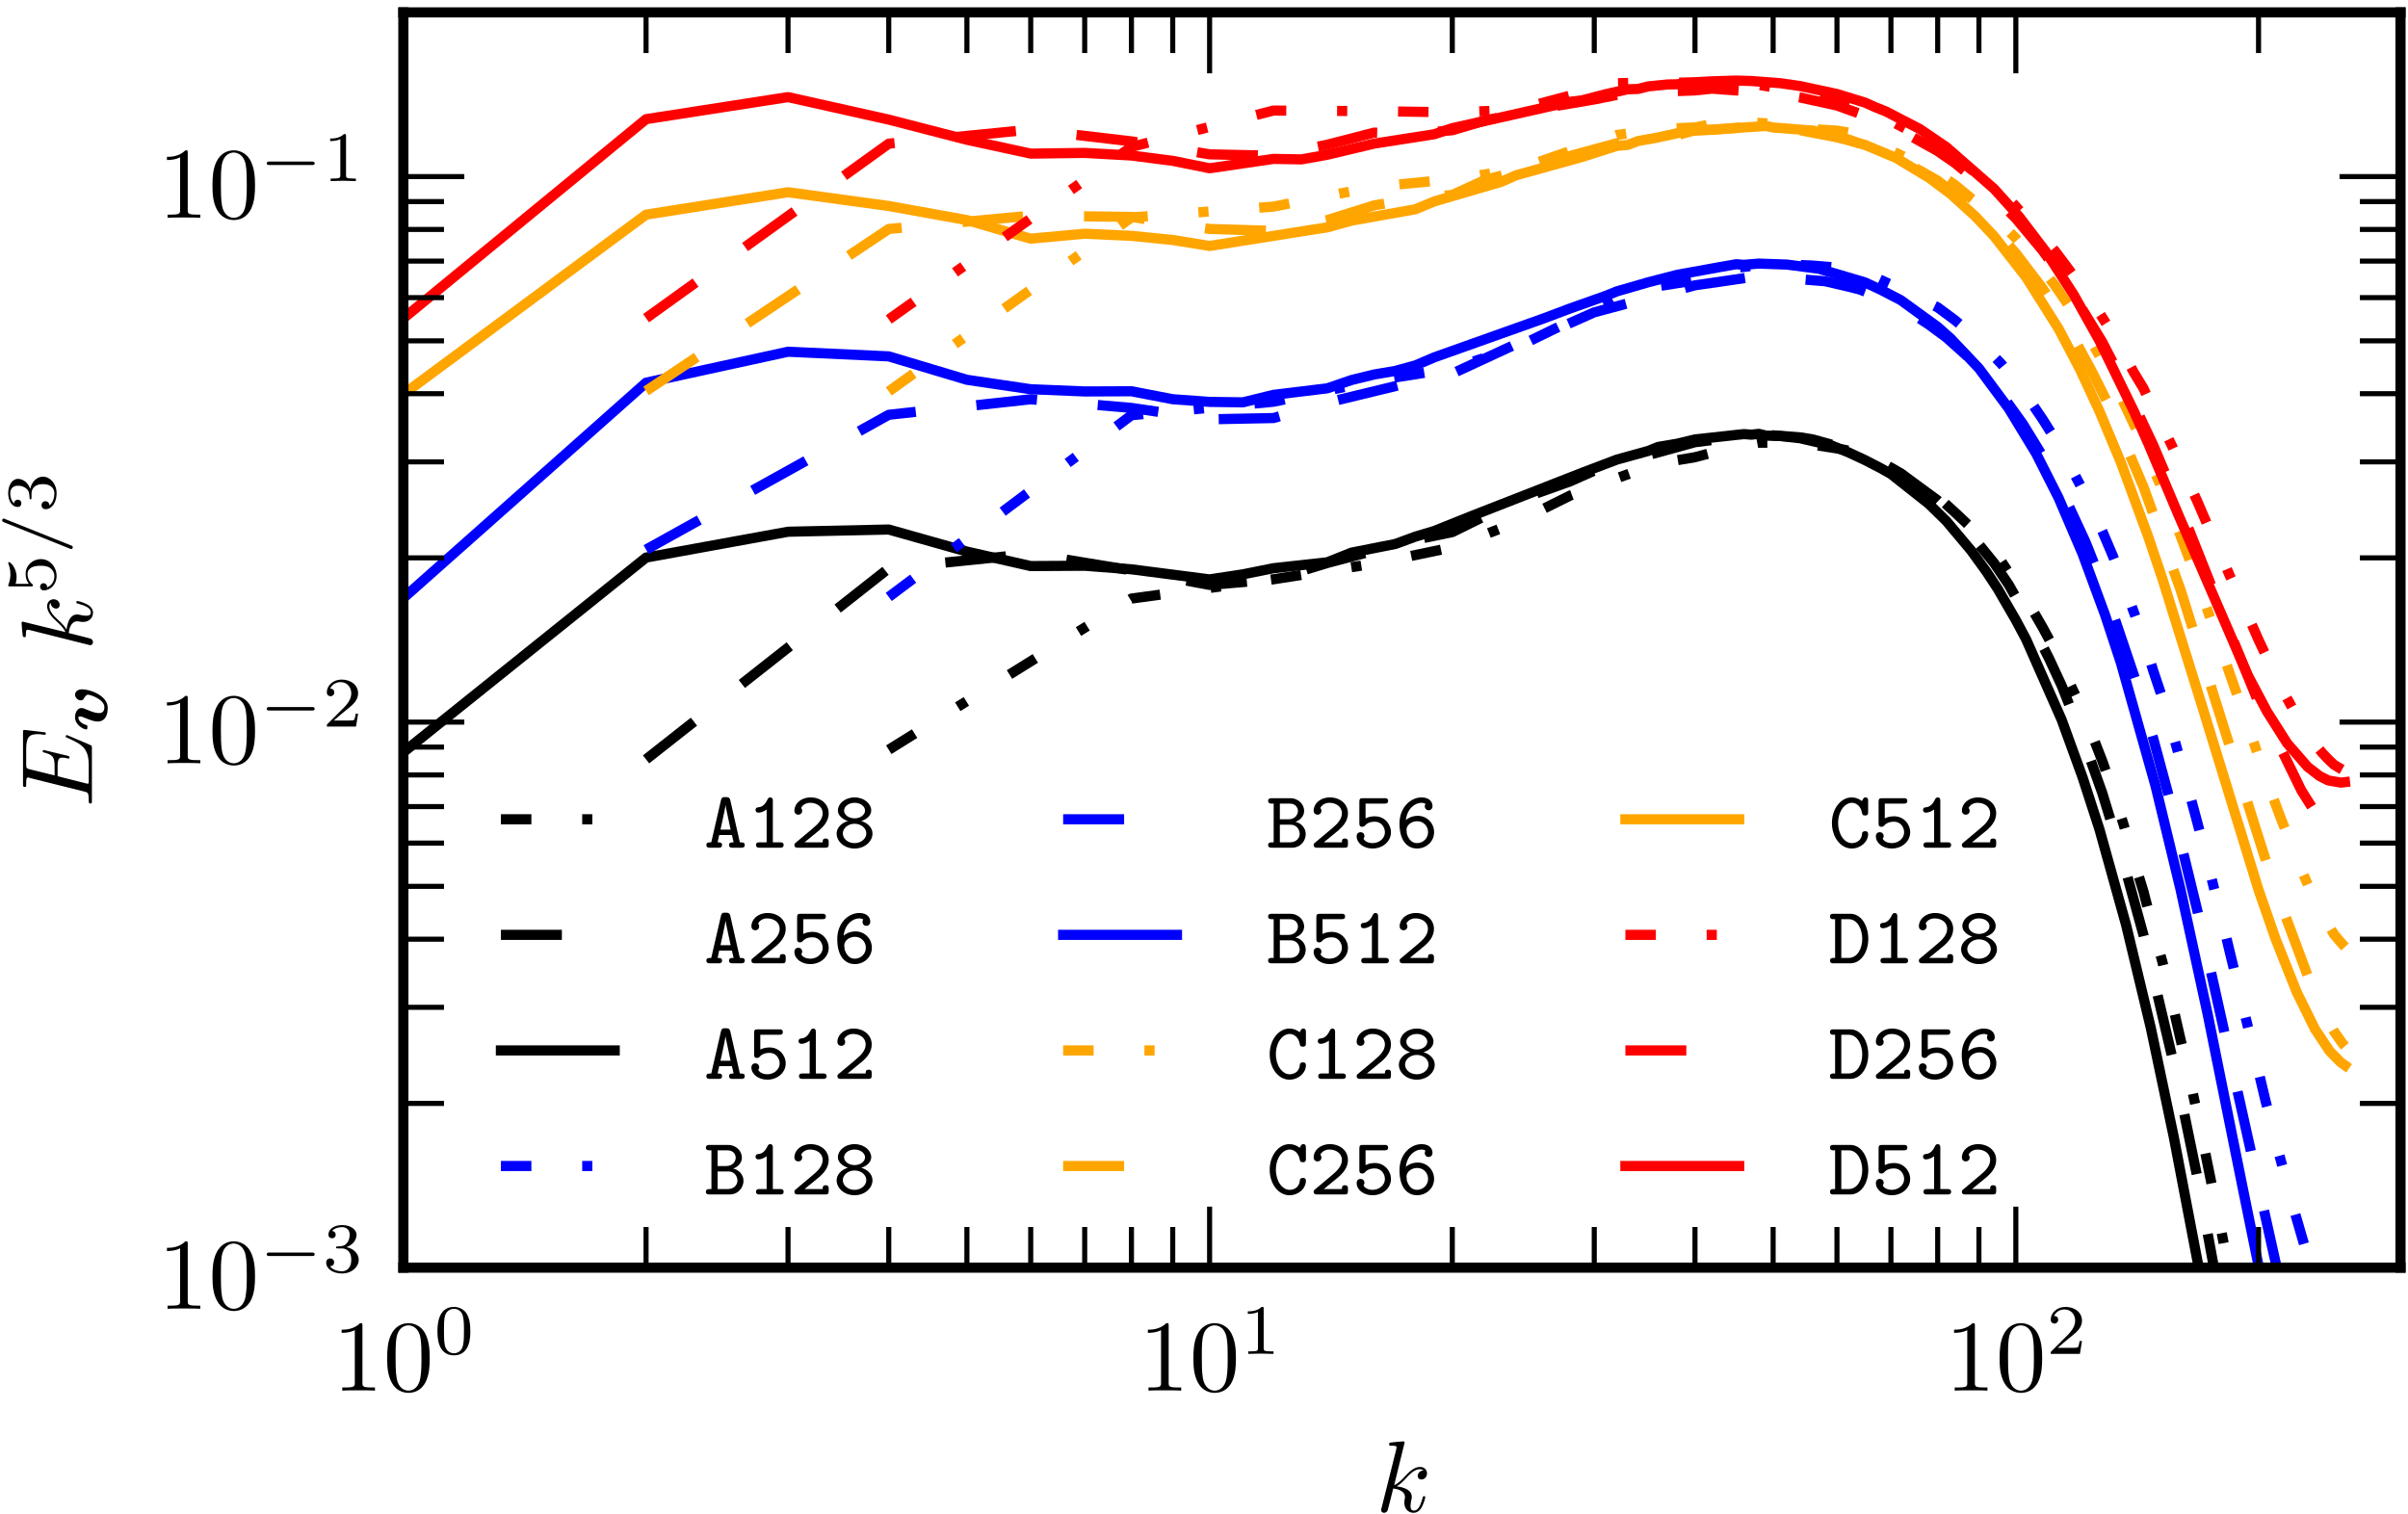 <?xml version="1.0" encoding="UTF-8"?>
<svg xmlns="http://www.w3.org/2000/svg" xmlns:xlink="http://www.w3.org/1999/xlink" width="237" height="149" viewBox="0 0 237 149">
<defs>
<g>
<g id="glyph-0-0">
<path d="M 2.938 -6.375 C 2.938 -6.625 2.938 -6.641 2.703 -6.641 C 2.078 -6 1.203 -6 0.891 -6 L 0.891 -5.688 C 1.094 -5.688 1.672 -5.688 2.188 -5.953 L 2.188 -0.781 C 2.188 -0.422 2.156 -0.312 1.266 -0.312 L 0.953 -0.312 L 0.953 0 C 1.297 -0.031 2.156 -0.031 2.562 -0.031 C 2.953 -0.031 3.828 -0.031 4.172 0 L 4.172 -0.312 L 3.859 -0.312 C 2.953 -0.312 2.938 -0.422 2.938 -0.781 Z M 2.938 -6.375 "/>
</g>
<g id="glyph-0-1">
<path d="M 4.578 -3.188 C 4.578 -3.984 4.531 -4.781 4.188 -5.516 C 3.734 -6.484 2.906 -6.641 2.5 -6.641 C 1.891 -6.641 1.172 -6.375 0.75 -5.453 C 0.438 -4.766 0.391 -3.984 0.391 -3.188 C 0.391 -2.438 0.422 -1.547 0.844 -0.781 C 1.266 0.016 2 0.219 2.484 0.219 C 3.016 0.219 3.781 0.016 4.219 -0.938 C 4.531 -1.625 4.578 -2.406 4.578 -3.188 Z M 2.484 0 C 2.094 0 1.5 -0.25 1.328 -1.203 C 1.219 -1.797 1.219 -2.719 1.219 -3.312 C 1.219 -3.953 1.219 -4.609 1.297 -5.141 C 1.484 -6.328 2.234 -6.422 2.484 -6.422 C 2.812 -6.422 3.469 -6.234 3.656 -5.25 C 3.766 -4.688 3.766 -3.938 3.766 -3.312 C 3.766 -2.562 3.766 -1.891 3.656 -1.25 C 3.5 -0.297 2.938 0 2.484 0 Z M 2.484 0 "/>
</g>
<g id="glyph-1-0">
<path d="M 3.594 -2.219 C 3.594 -2.984 3.5 -3.547 3.188 -4.031 C 2.969 -4.344 2.531 -4.625 1.984 -4.625 C 0.359 -4.625 0.359 -2.719 0.359 -2.219 C 0.359 -1.719 0.359 0.141 1.984 0.141 C 3.594 0.141 3.594 -1.719 3.594 -2.219 Z M 1.984 -0.062 C 1.656 -0.062 1.234 -0.25 1.094 -0.812 C 1 -1.219 1 -1.797 1 -2.312 C 1 -2.828 1 -3.359 1.094 -3.734 C 1.25 -4.281 1.688 -4.438 1.984 -4.438 C 2.359 -4.438 2.719 -4.203 2.844 -3.797 C 2.953 -3.422 2.969 -2.922 2.969 -2.312 C 2.969 -1.797 2.969 -1.281 2.875 -0.844 C 2.734 -0.203 2.266 -0.062 1.984 -0.062 Z M 1.984 -0.062 "/>
</g>
<g id="glyph-1-1">
<path d="M 2.328 -4.438 C 2.328 -4.625 2.328 -4.625 2.125 -4.625 C 1.672 -4.188 1.047 -4.188 0.766 -4.188 L 0.766 -3.938 C 0.922 -3.938 1.391 -3.938 1.766 -4.125 L 1.766 -0.578 C 1.766 -0.344 1.766 -0.25 1.078 -0.25 L 0.812 -0.25 L 0.812 0 C 0.938 0 1.797 -0.031 2.047 -0.031 C 2.266 -0.031 3.141 0 3.297 0 L 3.297 -0.25 L 3.031 -0.25 C 2.328 -0.25 2.328 -0.344 2.328 -0.578 Z M 2.328 -4.438 "/>
</g>
<g id="glyph-1-2">
<path d="M 3.516 -1.266 L 3.281 -1.266 C 3.266 -1.109 3.188 -0.703 3.094 -0.641 C 3.047 -0.594 2.516 -0.594 2.406 -0.594 L 1.125 -0.594 C 1.859 -1.234 2.109 -1.438 2.516 -1.766 C 3.031 -2.172 3.516 -2.609 3.516 -3.266 C 3.516 -4.109 2.781 -4.625 1.891 -4.625 C 1.031 -4.625 0.438 -4.016 0.438 -3.375 C 0.438 -3.031 0.734 -2.984 0.812 -2.984 C 0.969 -2.984 1.172 -3.109 1.172 -3.359 C 1.172 -3.484 1.125 -3.734 0.766 -3.734 C 0.984 -4.219 1.453 -4.375 1.781 -4.375 C 2.484 -4.375 2.844 -3.828 2.844 -3.266 C 2.844 -2.656 2.406 -2.188 2.188 -1.938 L 0.516 -0.266 C 0.438 -0.203 0.438 -0.188 0.438 0 L 3.312 0 Z M 3.516 -1.266 "/>
</g>
<g id="glyph-1-3">
<path d="M 1.906 -2.328 C 2.453 -2.328 2.844 -1.953 2.844 -1.203 C 2.844 -0.344 2.328 -0.078 1.938 -0.078 C 1.656 -0.078 1.031 -0.156 0.75 -0.578 C 1.078 -0.578 1.156 -0.812 1.156 -0.969 C 1.156 -1.188 0.984 -1.344 0.766 -1.344 C 0.578 -1.344 0.375 -1.219 0.375 -0.938 C 0.375 -0.281 1.094 0.141 1.938 0.141 C 2.906 0.141 3.578 -0.516 3.578 -1.203 C 3.578 -1.75 3.141 -2.297 2.375 -2.453 C 3.094 -2.719 3.359 -3.234 3.359 -3.672 C 3.359 -4.219 2.734 -4.625 1.953 -4.625 C 1.188 -4.625 0.594 -4.25 0.594 -3.688 C 0.594 -3.453 0.75 -3.328 0.953 -3.328 C 1.172 -3.328 1.312 -3.484 1.312 -3.672 C 1.312 -3.875 1.172 -4.031 0.953 -4.047 C 1.203 -4.344 1.672 -4.422 1.938 -4.422 C 2.25 -4.422 2.688 -4.266 2.688 -3.672 C 2.688 -3.375 2.594 -3.047 2.406 -2.844 C 2.188 -2.578 1.984 -2.562 1.641 -2.531 C 1.469 -2.516 1.453 -2.516 1.422 -2.516 C 1.406 -2.516 1.344 -2.5 1.344 -2.422 C 1.344 -2.328 1.406 -2.328 1.531 -2.328 Z M 1.906 -2.328 "/>
</g>
<g id="glyph-2-0">
<path d="M 2.859 -6.812 C 2.859 -6.812 2.859 -6.922 2.734 -6.922 C 2.5 -6.922 1.781 -6.844 1.516 -6.812 C 1.438 -6.812 1.328 -6.797 1.328 -6.625 C 1.328 -6.5 1.422 -6.5 1.562 -6.5 C 2.047 -6.5 2.062 -6.438 2.062 -6.328 L 2.031 -6.125 L 0.594 -0.391 C 0.547 -0.25 0.547 -0.234 0.547 -0.172 C 0.547 0.062 0.75 0.109 0.844 0.109 C 0.969 0.109 1.109 0.016 1.172 -0.094 C 1.219 -0.188 1.672 -2.031 1.734 -2.281 C 2.078 -2.25 2.891 -2.094 2.891 -1.438 C 2.891 -1.359 2.891 -1.328 2.859 -1.219 C 2.844 -1.109 2.828 -0.984 2.828 -0.875 C 2.828 -0.297 3.219 0.109 3.734 0.109 C 4.031 0.109 4.312 -0.047 4.531 -0.422 C 4.781 -0.859 4.891 -1.406 4.891 -1.422 C 4.891 -1.531 4.797 -1.531 4.766 -1.531 C 4.672 -1.531 4.656 -1.484 4.625 -1.344 C 4.422 -0.625 4.203 -0.109 3.766 -0.109 C 3.562 -0.109 3.438 -0.219 3.438 -0.578 C 3.438 -0.75 3.484 -0.984 3.516 -1.141 C 3.562 -1.312 3.562 -1.344 3.562 -1.453 C 3.562 -2.094 2.938 -2.375 2.078 -2.5 C 2.391 -2.672 2.719 -2.984 2.938 -3.234 C 3.422 -3.766 3.875 -4.188 4.359 -4.188 C 4.422 -4.188 4.438 -4.188 4.453 -4.172 C 4.578 -4.156 4.578 -4.156 4.672 -4.094 C 4.688 -4.094 4.688 -4.078 4.703 -4.062 C 4.234 -4.031 4.141 -3.641 4.141 -3.516 C 4.141 -3.359 4.25 -3.172 4.516 -3.172 C 4.781 -3.172 5.062 -3.391 5.062 -3.781 C 5.062 -4.078 4.828 -4.406 4.391 -4.406 C 4.109 -4.406 3.656 -4.328 2.938 -3.531 C 2.594 -3.156 2.203 -2.75 1.828 -2.609 Z M 2.859 -6.812 "/>
</g>
<g id="glyph-3-0">
<path d="M 5.188 -1.578 C 5.297 -1.578 5.469 -1.578 5.469 -1.734 C 5.469 -1.922 5.297 -1.922 5.188 -1.922 L 1.031 -1.922 C 0.922 -1.922 0.75 -1.922 0.75 -1.75 C 0.75 -1.578 0.906 -1.578 1.031 -1.578 Z M 5.188 -1.578 "/>
</g>
<g id="glyph-4-0">
<path d="M -2.328 -7.062 C -2.375 -7.078 -2.438 -7.109 -2.469 -7.109 C -2.469 -7.109 -2.578 -7.109 -2.578 -6.984 C -2.578 -6.891 -2.516 -6.875 -2.453 -6.859 C -0.984 -6.203 -0.312 -5.844 -0.312 -4.141 L -0.312 -2.688 C -0.312 -2.547 -0.312 -2.516 -0.312 -2.469 C -0.328 -2.359 -0.344 -2.328 -0.422 -2.328 C -0.453 -2.328 -0.469 -2.328 -0.641 -2.375 L -3.375 -3.062 L -3.375 -4.047 C -3.375 -4.891 -3.156 -4.891 -2.906 -4.891 C -2.844 -4.891 -2.719 -4.891 -2.422 -4.828 C -2.375 -4.812 -2.344 -4.797 -2.312 -4.797 C -2.266 -4.797 -2.203 -4.828 -2.203 -4.922 C -2.203 -5 -2.25 -5.031 -2.406 -5.078 L -4.734 -5.641 C -4.797 -5.641 -4.844 -5.594 -4.844 -5.516 C -4.844 -5.438 -4.781 -5.406 -4.672 -5.391 C -3.906 -5.172 -3.672 -5 -3.672 -4.078 L -3.672 -3.141 L -6.078 -3.734 C -6.438 -3.828 -6.469 -3.844 -6.469 -4.281 L -6.469 -5.688 C -6.469 -6.891 -6.188 -7.203 -5.359 -7.203 C -5.125 -7.203 -5.109 -7.203 -4.828 -7.156 C -4.781 -7.156 -4.703 -7.141 -4.656 -7.141 C -4.609 -7.141 -4.531 -7.172 -4.531 -7.266 C -4.531 -7.375 -4.594 -7.391 -4.781 -7.406 L -6.516 -7.609 C -6.781 -7.641 -6.781 -7.594 -6.781 -7.344 L -6.781 -2.297 C -6.781 -2.109 -6.781 -2 -6.578 -2 C -6.469 -2 -6.469 -2.094 -6.469 -2.281 C -6.469 -2.656 -6.469 -2.938 -6.297 -2.938 C -6.25 -2.938 -6.234 -2.938 -6.047 -2.875 L -0.781 -1.562 C -0.391 -1.469 -0.312 -1.453 -0.312 -0.656 C -0.312 -0.484 -0.312 -0.375 -0.125 -0.375 C 0 -0.375 0 -0.469 0 -0.656 L 0 -5.828 C 0 -6.062 -0.016 -6.078 -0.172 -6.141 Z M -2.328 -7.062 "/>
</g>
<g id="glyph-4-1">
<path d="M -6.812 -2.859 C -6.812 -2.859 -6.922 -2.859 -6.922 -2.734 C -6.922 -2.5 -6.844 -1.781 -6.812 -1.516 C -6.812 -1.438 -6.797 -1.328 -6.625 -1.328 C -6.5 -1.328 -6.5 -1.422 -6.5 -1.562 C -6.5 -2.047 -6.438 -2.062 -6.328 -2.062 L -6.125 -2.031 L -0.391 -0.594 C -0.25 -0.547 -0.234 -0.547 -0.172 -0.547 C 0.062 -0.547 0.109 -0.75 0.109 -0.844 C 0.109 -0.969 0.016 -1.109 -0.094 -1.172 C -0.188 -1.219 -2.031 -1.672 -2.281 -1.734 C -2.25 -2.078 -2.094 -2.891 -1.438 -2.891 C -1.359 -2.891 -1.328 -2.891 -1.219 -2.859 C -1.109 -2.844 -0.984 -2.828 -0.875 -2.828 C -0.297 -2.828 0.109 -3.219 0.109 -3.734 C 0.109 -4.031 -0.047 -4.312 -0.422 -4.531 C -0.859 -4.781 -1.406 -4.891 -1.422 -4.891 C -1.531 -4.891 -1.531 -4.797 -1.531 -4.766 C -1.531 -4.672 -1.484 -4.656 -1.344 -4.625 C -0.625 -4.422 -0.109 -4.203 -0.109 -3.766 C -0.109 -3.562 -0.219 -3.438 -0.578 -3.438 C -0.75 -3.438 -0.984 -3.484 -1.141 -3.516 C -1.312 -3.562 -1.344 -3.562 -1.453 -3.562 C -2.094 -3.562 -2.375 -2.938 -2.5 -2.078 C -2.672 -2.391 -2.984 -2.719 -3.234 -2.938 C -3.766 -3.422 -4.188 -3.875 -4.188 -4.359 C -4.188 -4.422 -4.188 -4.438 -4.172 -4.453 C -4.156 -4.578 -4.156 -4.578 -4.094 -4.672 C -4.094 -4.688 -4.078 -4.688 -4.062 -4.703 C -4.031 -4.234 -3.641 -4.141 -3.516 -4.141 C -3.359 -4.141 -3.172 -4.25 -3.172 -4.516 C -3.172 -4.781 -3.391 -5.062 -3.781 -5.062 C -4.078 -5.062 -4.406 -4.828 -4.406 -4.391 C -4.406 -4.109 -4.328 -3.656 -3.531 -2.938 C -3.156 -2.594 -2.75 -2.203 -2.609 -1.828 Z M -6.812 -2.859 "/>
</g>
<g id="glyph-5-0">
<path d="M -2.453 -4.266 C -3.047 -4.266 -3.156 -3.875 -3.156 -3.734 C -3.156 -3.469 -2.875 -3.172 -2.594 -3.172 C -2.375 -3.172 -2.297 -3.328 -2.25 -3.422 C -2.125 -3.625 -2 -3.734 -1.875 -3.734 C -1.672 -3.734 -0.266 -3.297 -0.266 -2.5 C -0.266 -1.938 -0.656 -1.922 -0.812 -1.922 C -1.156 -1.922 -1.562 -2.078 -2.156 -2.328 C -2.312 -2.391 -2.391 -2.422 -2.516 -2.422 C -2.922 -2.422 -3.156 -1.969 -3.156 -1.516 C -3.156 -0.719 -2.266 -0.312 -2.062 -0.312 C -1.938 -0.312 -1.938 -0.422 -1.938 -0.531 C -1.938 -0.703 -1.953 -0.719 -2.094 -0.766 C -2.484 -0.875 -2.828 -1.172 -2.828 -1.484 C -2.828 -1.516 -2.828 -1.594 -2.656 -1.594 C -2.531 -1.594 -2.406 -1.547 -2.266 -1.484 C -1.5 -1.172 -1.219 -1.094 -0.938 -1.094 C -0.094 -1.094 0.062 -1.875 0.062 -2.453 C 0.062 -3.656 -1.703 -4.266 -2.453 -4.266 Z M -2.453 -4.266 "/>
</g>
<g id="glyph-6-0">
<path d="M -3.891 -1.078 C -3.797 -1.438 -3.797 -1.641 -3.797 -1.75 C -3.797 -2.672 -4.422 -3.219 -4.531 -3.219 C -4.609 -3.219 -4.625 -3.172 -4.625 -3.141 C -4.625 -3.125 -4.625 -3.109 -4.609 -3.078 C -4.547 -2.906 -4.406 -2.547 -4.406 -2.031 C -4.406 -1.828 -4.422 -1.469 -4.594 -1.016 C -4.625 -0.938 -4.625 -0.922 -4.625 -0.922 C -4.625 -0.828 -4.547 -0.828 -4.438 -0.828 L -2.391 -0.828 C -2.266 -0.828 -2.188 -0.828 -2.188 -0.938 C -2.188 -1 -2.188 -1.016 -2.281 -1.078 C -2.656 -1.375 -2.719 -1.812 -2.719 -2.047 C -2.719 -2.469 -2.391 -2.656 -2.328 -2.688 C -2.094 -2.812 -1.828 -2.859 -1.422 -2.859 C -1.219 -2.859 -0.812 -2.859 -0.5 -2.641 C -0.25 -2.469 -0.078 -2.172 -0.078 -1.828 C -0.078 -1.375 -0.328 -0.906 -0.797 -0.734 C -0.781 -1 -0.953 -1.141 -1.141 -1.141 C -1.438 -1.141 -1.484 -0.875 -1.484 -0.781 C -1.484 -0.781 -1.484 -0.438 -1.109 -0.438 C -0.484 -0.438 0.141 -1.016 0.141 -1.844 C 0.141 -2.734 -0.516 -3.516 -1.406 -3.516 C -2.188 -3.516 -2.906 -2.922 -2.906 -2.062 C -2.906 -1.75 -2.844 -1.391 -2.578 -1.078 Z M -3.891 -1.078 "/>
</g>
<g id="glyph-6-1">
<path d="M -2.328 -1.906 C -2.328 -2.453 -1.953 -2.844 -1.203 -2.844 C -0.344 -2.844 -0.078 -2.328 -0.078 -1.938 C -0.078 -1.656 -0.156 -1.031 -0.578 -0.75 C -0.578 -1.078 -0.812 -1.156 -0.969 -1.156 C -1.188 -1.156 -1.344 -0.984 -1.344 -0.766 C -1.344 -0.578 -1.219 -0.375 -0.938 -0.375 C -0.281 -0.375 0.141 -1.094 0.141 -1.938 C 0.141 -2.906 -0.516 -3.578 -1.203 -3.578 C -1.75 -3.578 -2.297 -3.141 -2.453 -2.375 C -2.719 -3.094 -3.234 -3.359 -3.672 -3.359 C -4.219 -3.359 -4.625 -2.734 -4.625 -1.953 C -4.625 -1.188 -4.25 -0.594 -3.688 -0.594 C -3.453 -0.594 -3.328 -0.75 -3.328 -0.953 C -3.328 -1.172 -3.484 -1.312 -3.672 -1.312 C -3.875 -1.312 -4.031 -1.172 -4.047 -0.953 C -4.344 -1.203 -4.422 -1.672 -4.422 -1.938 C -4.422 -2.25 -4.266 -2.688 -3.672 -2.688 C -3.375 -2.688 -3.047 -2.594 -2.844 -2.406 C -2.578 -2.188 -2.562 -1.984 -2.531 -1.641 C -2.516 -1.469 -2.516 -1.453 -2.516 -1.422 C -2.516 -1.406 -2.5 -1.344 -2.422 -1.344 C -2.328 -1.344 -2.328 -1.406 -2.328 -1.531 Z M -2.328 -1.906 "/>
</g>
<g id="glyph-7-0">
<path d="M -4.922 -3.484 C -5.016 -3.531 -5.031 -3.531 -5.047 -3.531 C -5.156 -3.531 -5.219 -3.438 -5.219 -3.359 C -5.219 -3.25 -5.141 -3.219 -5.047 -3.172 L 1.438 -0.578 C 1.531 -0.531 1.547 -0.531 1.562 -0.531 C 1.672 -0.531 1.734 -0.625 1.734 -0.703 C 1.734 -0.828 1.656 -0.859 1.562 -0.891 Z M -4.922 -3.484 "/>
</g>
<g id="glyph-8-0">
<path d="M 2.578 -4.672 C 2.5 -4.984 2.328 -4.984 2.109 -4.984 C 1.859 -4.984 1.734 -4.984 1.656 -4.672 L 0.703 -0.531 C 0.438 -0.531 0.219 -0.531 0.219 -0.266 C 0.219 0 0.469 0 0.578 0 L 1.422 0 C 1.531 0 1.766 0 1.766 -0.266 C 1.766 -0.531 1.547 -0.531 1.328 -0.531 L 1.484 -1.25 L 2.734 -1.25 L 2.906 -0.531 C 2.672 -0.531 2.453 -0.531 2.453 -0.266 C 2.453 0 2.688 0 2.812 0 L 3.656 0 C 3.766 0 4 0 4 -0.266 C 4 -0.531 3.797 -0.531 3.516 -0.531 Z M 2.609 -1.781 L 1.609 -1.781 C 1.672 -2.078 2.078 -3.859 2.109 -4.203 C 2.125 -4.047 2.172 -3.828 2.219 -3.609 Z M 2.609 -1.781 "/>
</g>
<g id="glyph-8-1">
<path d="M 2.531 -4.609 C 2.531 -4.719 2.531 -4.953 2.266 -4.953 C 2.109 -4.953 2.062 -4.844 2.016 -4.766 C 1.672 -4.031 1.297 -4 1.047 -3.969 C 0.938 -3.969 0.828 -3.875 0.828 -3.719 C 0.828 -3.625 0.875 -3.453 1.109 -3.453 C 1.484 -3.453 1.828 -3.688 1.922 -3.766 L 1.922 -0.531 L 1.219 -0.531 C 1.094 -0.531 0.875 -0.531 0.875 -0.266 C 0.875 0 1.109 0 1.219 0 L 3.25 0 C 3.359 0 3.594 0 3.594 -0.266 C 3.594 -0.531 3.359 -0.531 3.25 -0.531 L 2.531 -0.531 Z M 2.531 -4.609 "/>
</g>
<g id="glyph-8-2">
<path d="M 0.578 -0.516 C 0.469 -0.438 0.422 -0.391 0.422 -0.266 C 0.422 0 0.656 0 0.766 0 L 3.453 0 C 3.719 0 3.797 -0.062 3.797 -0.344 L 3.797 -0.562 C 3.797 -0.703 3.797 -0.906 3.5 -0.906 C 3.203 -0.906 3.203 -0.719 3.203 -0.531 L 1.422 -0.531 C 2 -1.016 2.641 -1.516 2.906 -1.75 C 3.359 -2.156 3.797 -2.672 3.797 -3.391 C 3.797 -4.328 3 -4.953 2.016 -4.953 C 1.062 -4.953 0.422 -4.328 0.422 -3.656 C 0.422 -3.312 0.688 -3.25 0.812 -3.25 C 0.984 -3.25 1.188 -3.375 1.188 -3.641 C 1.188 -3.734 1.156 -3.844 1.078 -3.906 C 1.219 -4.203 1.547 -4.422 1.969 -4.422 C 2.609 -4.422 3.203 -4.062 3.203 -3.391 C 3.203 -2.797 2.734 -2.328 2.25 -1.922 Z M 0.578 -0.516 "/>
</g>
<g id="glyph-8-3">
<path d="M 2.766 -2.625 C 3.266 -2.781 3.75 -3.141 3.75 -3.672 C 3.75 -4.312 3.078 -4.953 2.109 -4.953 C 1.141 -4.953 0.469 -4.312 0.469 -3.672 C 0.469 -2.953 1.359 -2.656 1.453 -2.625 C 0.875 -2.469 0.344 -2 0.344 -1.391 C 0.344 -0.641 1.078 0.078 2.109 0.078 C 3.141 0.078 3.875 -0.641 3.875 -1.391 C 3.875 -2.016 3.344 -2.469 2.766 -2.625 Z M 2.109 -2.891 C 1.516 -2.891 1.078 -3.25 1.078 -3.656 C 1.078 -4.062 1.516 -4.422 2.109 -4.422 C 2.703 -4.422 3.141 -4.062 3.141 -3.656 C 3.141 -3.25 2.703 -2.891 2.109 -2.891 Z M 2.109 -0.453 C 1.438 -0.453 0.953 -0.906 0.953 -1.406 C 0.953 -1.922 1.469 -2.359 2.109 -2.359 C 2.75 -2.359 3.266 -1.938 3.266 -1.406 C 3.266 -0.906 2.766 -0.453 2.109 -0.453 Z M 2.109 -0.453 "/>
</g>
<g id="glyph-8-4">
<path d="M 1.297 -4.344 L 3.172 -4.344 C 3.297 -4.344 3.516 -4.344 3.516 -4.609 C 3.516 -4.875 3.297 -4.875 3.172 -4.875 L 1.031 -4.875 C 0.766 -4.875 0.688 -4.812 0.688 -4.531 L 0.688 -2.406 C 0.688 -2.266 0.688 -2.062 0.969 -2.062 C 1.094 -2.062 1.141 -2.094 1.219 -2.156 C 1.328 -2.281 1.562 -2.562 2.219 -2.562 C 2.844 -2.562 3.203 -2.016 3.203 -1.516 C 3.203 -0.922 2.641 -0.453 1.984 -0.453 C 1.656 -0.453 1.25 -0.578 1.094 -0.891 C 1.125 -0.922 1.188 -1.031 1.188 -1.141 C 1.188 -1.391 1 -1.531 0.812 -1.531 C 0.625 -1.531 0.422 -1.422 0.422 -1.125 C 0.422 -0.453 1.109 0.078 1.984 0.078 C 3 0.078 3.797 -0.625 3.797 -1.516 C 3.797 -2.328 3.156 -3.094 2.219 -3.094 C 1.969 -3.094 1.641 -3.062 1.297 -2.891 Z M 1.297 -4.344 "/>
</g>
<g id="glyph-8-5">
<path d="M 1.031 -2.719 C 1.172 -3.891 1.953 -4.422 2.578 -4.422 C 2.734 -4.422 2.875 -4.375 2.969 -4.312 C 2.922 -4.266 2.891 -4.172 2.891 -4.078 C 2.891 -3.875 3.031 -3.688 3.266 -3.688 C 3.5 -3.688 3.656 -3.859 3.656 -4.094 C 3.656 -4.516 3.344 -4.953 2.578 -4.953 C 1.5 -4.953 0.406 -3.969 0.406 -2.391 C 0.406 -0.469 1.359 0.078 2.125 0.078 C 3.016 0.078 3.812 -0.578 3.812 -1.531 C 3.812 -2.422 3.109 -3.141 2.203 -3.141 C 1.5 -3.141 1.078 -2.766 1.031 -2.719 Z M 1.109 -1.453 C 1.109 -1.469 1.125 -1.5 1.125 -1.531 C 1.125 -1.609 1.094 -1.656 1.094 -1.766 C 1.094 -2.219 1.578 -2.609 2.156 -2.609 C 2.734 -2.609 3.219 -2.156 3.219 -1.531 C 3.219 -0.906 2.703 -0.453 2.125 -0.453 C 1.531 -0.453 1.234 -0.969 1.109 -1.453 Z M 1.109 -1.453 "/>
</g>
<g id="glyph-8-6">
<path d="M 0.531 -4.875 C 0.422 -4.875 0.172 -4.875 0.172 -4.609 C 0.172 -4.344 0.422 -4.344 0.531 -4.344 L 0.719 -4.344 L 0.719 -0.531 L 0.531 -0.531 C 0.422 -0.531 0.172 -0.531 0.172 -0.266 C 0.172 0 0.422 0 0.531 0 L 2.5 0 C 3.406 0 3.875 -0.719 3.875 -1.344 C 3.875 -1.938 3.438 -2.422 2.859 -2.547 C 3.344 -2.719 3.719 -3.125 3.719 -3.625 C 3.719 -4.219 3.219 -4.875 2.328 -4.875 Z M 1.328 -2.797 L 1.328 -4.344 L 2.297 -4.344 C 2.953 -4.344 3.109 -3.844 3.109 -3.625 C 3.109 -3.266 2.828 -2.797 2.172 -2.797 Z M 1.328 -0.531 L 1.328 -2.266 L 2.359 -2.266 C 3.156 -2.266 3.281 -1.562 3.281 -1.359 C 3.281 -1 3 -0.531 2.312 -0.531 Z M 1.328 -0.531 "/>
</g>
<g id="glyph-8-7">
<path d="M 3.891 -4.609 C 3.891 -4.719 3.891 -4.953 3.641 -4.953 C 3.469 -4.953 3.438 -4.891 3.281 -4.594 C 2.938 -4.859 2.594 -4.953 2.266 -4.953 C 1.219 -4.953 0.328 -3.859 0.328 -2.438 C 0.328 -1.016 1.203 0.078 2.266 0.078 C 3.172 0.078 3.891 -0.594 3.891 -1.344 C 3.891 -1.625 3.672 -1.625 3.594 -1.625 C 3.484 -1.625 3.312 -1.594 3.297 -1.406 C 3.234 -0.5 2.438 -0.453 2.297 -0.453 C 1.562 -0.453 0.938 -1.312 0.938 -2.438 C 0.938 -3.594 1.594 -4.422 2.297 -4.422 C 2.75 -4.422 3.172 -4.062 3.281 -3.453 C 3.312 -3.297 3.328 -3.172 3.594 -3.172 C 3.891 -3.172 3.891 -3.359 3.891 -3.516 Z M 3.891 -4.609 "/>
</g>
<g id="glyph-8-8">
<path d="M 0.484 -4.875 C 0.344 -4.875 0.141 -4.875 0.141 -4.609 C 0.141 -4.344 0.359 -4.344 0.484 -4.344 L 0.641 -4.344 L 0.641 -0.531 L 0.484 -0.531 C 0.359 -0.531 0.141 -0.531 0.141 -0.266 C 0.141 0 0.344 0 0.484 0 L 2.141 0 C 3.203 0 3.906 -1.125 3.906 -2.406 C 3.906 -3.672 3.234 -4.875 2.141 -4.875 Z M 1.25 -0.531 L 1.25 -4.344 L 1.969 -4.344 C 2.875 -4.344 3.312 -3.312 3.312 -2.406 C 3.312 -1.484 2.859 -0.531 1.969 -0.531 Z M 1.25 -0.531 "/>
</g>
</g>
<clipPath id="clip-0">
<path clip-rule="nonzero" d="M 86 43 L 227 43 L 227 124.773 L 86 124.773 Z M 86 43 "/>
</clipPath>
<clipPath id="clip-1">
<path clip-rule="nonzero" d="M 63 42 L 225 42 L 225 124.773 L 63 124.773 Z M 63 42 "/>
</clipPath>
<clipPath id="clip-2">
<path clip-rule="nonzero" d="M 39.699 41 L 223 41 L 223 124.773 L 39.699 124.773 Z M 39.699 41 "/>
</clipPath>
<clipPath id="clip-3">
<path clip-rule="nonzero" d="M 86 25 L 232 25 L 232 124.773 L 86 124.773 Z M 86 25 "/>
</clipPath>
<clipPath id="clip-4">
<path clip-rule="nonzero" d="M 63 26 L 232 26 L 232 124.773 L 63 124.773 Z M 63 26 "/>
</clipPath>
<clipPath id="clip-5">
<path clip-rule="nonzero" d="M 39.699 25 L 232 25 L 232 124.773 L 39.699 124.773 Z M 39.699 25 "/>
</clipPath>
<clipPath id="clip-6">
<path clip-rule="nonzero" d="M 39.699 11 L 232 11 L 232 106 L 39.699 106 Z M 39.699 11 "/>
</clipPath>
<clipPath id="clip-7">
<path clip-rule="nonzero" d="M 39.699 7 L 232 7 L 232 78 L 39.699 78 Z M 39.699 7 "/>
</clipPath>
</defs>
<rect x="-23.7" y="-14.9" width="284.4" height="178.8" fill="rgb(100%, 100%, 100%)" fill-opacity="1"/>
<path fill="none" stroke-width="10" stroke-linecap="square" stroke-linejoin="round" stroke="rgb(100%, 100%, 100%)" stroke-opacity="1" stroke-miterlimit="10" d="M -6.016 -6.016 L 2434.609 -6.016 L 2434.609 1549.805 L -6.016 1549.805 Z M -6.016 -6.016 " transform="matrix(0.1, 0, 0, -0.1, 0, 149)"/>
<path fill-rule="nonzero" fill="rgb(100%, 100%, 100%)" fill-opacity="1" d="M 39.699 124.773 L 236.262 124.773 L 236.262 1.219 L 39.699 1.219 Z M 39.699 124.773 "/>
<g clip-path="url(#clip-0)">
<path fill="none" stroke-width="10" stroke-linecap="butt" stroke-linejoin="round" stroke="rgb(0%, 0%, 0%)" stroke-opacity="1" stroke-dasharray="30 50 10 50" stroke-miterlimit="10" d="M 874.727 752.031 L 1113.594 900.82 L 1253.359 919.805 L 1352.461 935.195 L 1429.375 951.25 L 1492.227 975.82 L 1545.312 1002.188 L 1591.367 1019.297 L 1631.953 1033.867 L 1668.242 1039.961 L 1701.094 1048.711 L 1731.055 1054.258 L 1758.672 1054.258 L 1784.219 1052.266 L 1807.969 1048.594 L 1830.195 1044.414 L 1851.094 1033.516 L 1870.781 1023.594 L 1889.453 1013.906 L 1907.109 1001.094 L 1923.945 985.781 L 1939.961 970.742 L 1955.273 953.75 L 1969.922 937.109 L 1984.023 915.781 L 1997.539 894.648 L 2010.547 872.188 L 2023.086 848.906 L 2035.156 821.562 L 2046.836 796.758 L 2058.125 769.258 L 2069.062 741.094 L 2079.688 710.781 L 2089.961 678.75 L 2099.961 644.18 L 2109.688 612.305 L 2119.102 575.859 L 2128.281 543.203 L 2137.266 505.508 L 2145.977 467.578 L 2154.492 431.25 L 2162.773 392.734 L 2170.898 353.086 L 2178.828 314.102 L 2186.562 276.797 L 2194.141 236.836 L 2201.562 198.984 L 2208.828 161.133 L 2215.938 124.688 L 2222.891 87.422 L 2229.688 51.523 L 2236.406 16.758 L 2242.969 -16.914 L 2249.414 -47.773 L 2255.703 -79.062 L 2255.938 -80 " transform="matrix(0.1, 0, 0, -0.1, 0, 149)"/>
</g>
<g clip-path="url(#clip-1)">
<path fill="none" stroke-width="10" stroke-linecap="butt" stroke-linejoin="round" stroke="rgb(0%, 0%, 0%)" stroke-opacity="1" stroke-dasharray="60 60" stroke-miterlimit="10" d="M 635.859 742.539 L 874.727 930.586 L 1014.453 944.844 L 1113.594 928.594 L 1190.508 914.258 L 1253.359 919.648 L 1306.445 935.859 L 1393.086 958.75 L 1429.375 966.25 L 1492.227 997.227 L 1545.312 1016.172 L 1569.102 1026.719 L 1591.367 1035.156 L 1612.227 1039.336 L 1668.242 1054.727 L 1701.094 1058.828 L 1716.406 1061.953 L 1731.055 1062.5 L 1771.641 1059.531 L 1784.219 1057.461 L 1830.195 1044.688 L 1851.094 1035.391 L 1870.781 1024.141 L 1907.109 997.422 L 1923.945 981.484 L 1932.031 973.359 L 1962.695 935.664 L 1977.031 914.453 L 2004.102 866.758 L 2016.875 841.562 L 2029.141 815.117 L 2052.539 756.016 L 2069.062 709.57 L 2089.961 641.289 L 2109.688 569.453 L 2141.641 433.438 L 2162.773 330.547 L 2238.242 -80 " transform="matrix(0.1, 0, 0, -0.1, 0, 149)"/>
</g>
<g clip-path="url(#clip-2)">
<path fill="none" stroke-width="10" stroke-linecap="square" stroke-linejoin="round" stroke="rgb(0%, 0%, 0%)" stroke-opacity="1" stroke-miterlimit="10" d="M 396.992 749.531 L 635.859 941.172 L 775.586 966.602 L 874.727 968.789 L 951.641 947.07 L 1014.453 932.812 L 1067.578 933.125 L 1113.594 929.609 L 1190.508 919.688 L 1223.359 924.688 L 1253.359 930.703 L 1306.445 936.562 L 1330.234 946.055 L 1373.359 954.57 L 1393.086 961.797 L 1411.719 967.383 L 1446.172 981.211 L 1557.422 1024.727 L 1591.367 1037.617 L 1622.227 1046.133 L 1631.953 1050.078 L 1650.586 1053.242 L 1668.242 1057.461 L 1708.828 1061.914 L 1716.406 1062.695 L 1723.828 1062.148 L 1731.055 1062.969 L 1738.164 1061.211 L 1751.953 1060.82 L 1771.641 1058.633 L 1796.289 1052.93 L 1802.188 1051.68 L 1819.258 1044.727 L 1835.547 1037.148 L 1851.094 1029.102 L 1861.094 1023.477 L 1898.398 993.984 L 1915.625 977.148 L 1939.961 948.164 L 1955.273 927.031 L 1966.328 910.195 L 1984.023 879.648 L 1994.219 860.508 L 2029.141 781.445 L 2049.688 724.922 L 2066.367 673.516 L 2092.5 579.727 L 2116.797 478.477 L 2139.453 370.938 L 2164.844 237.93 L 2219.57 -80 " transform="matrix(0.1, 0, 0, -0.1, 0, 149)"/>
</g>
<g clip-path="url(#clip-3)">
<path fill="none" stroke-width="10" stroke-linecap="butt" stroke-linejoin="round" stroke="rgb(0%, 0%, 100%)" stroke-opacity="1" stroke-dasharray="30 50 10 50" stroke-miterlimit="10" d="M 874.727 902.422 L 1113.594 1081.289 L 1253.359 1094.57 L 1352.461 1115.156 L 1429.375 1127.422 L 1492.227 1147.93 L 1545.312 1173.711 L 1591.367 1198.086 L 1631.953 1208.242 L 1668.242 1214.023 L 1701.094 1225.391 L 1731.055 1229.062 L 1758.672 1229.727 L 1784.219 1228.594 L 1807.969 1226.602 L 1830.195 1224.219 L 1851.094 1214.414 L 1870.781 1205.312 L 1889.453 1196.055 L 1907.109 1187.461 L 1923.945 1174.961 L 1939.961 1161.68 L 1955.273 1146.914 L 1969.922 1131.602 L 1984.023 1114.453 L 1997.539 1096.211 L 2010.547 1077.07 L 2023.086 1057.109 L 2035.156 1035.469 L 2046.836 1013.516 L 2058.125 991.289 L 2069.062 967.305 L 2079.688 942.344 L 2089.961 915.117 L 2099.961 888.047 L 2109.688 861.211 L 2119.102 830.234 L 2128.281 802.773 L 2137.266 772.188 L 2145.977 741.406 L 2154.492 710.703 L 2162.773 679.961 L 2170.898 648.672 L 2178.828 616.641 L 2186.562 586.602 L 2194.141 554.688 L 2201.562 524.375 L 2208.828 493.906 L 2215.938 465.078 L 2222.891 435.352 L 2229.688 406.797 L 2236.406 380.938 L 2242.969 354.609 L 2249.414 330.586 L 2255.703 306.406 L 2261.914 285.195 L 2268.047 264.023 L 2274.023 244.531 L 2279.922 226.094 L 2285.703 209.609 L 2291.406 194.727 L 2296.992 181.797 L 2302.539 171.25 L 2307.969 161.367 " transform="matrix(0.1, 0, 0, -0.1, 0, 149)"/>
</g>
<g clip-path="url(#clip-4)">
<path fill="none" stroke-width="10" stroke-linecap="butt" stroke-linejoin="round" stroke="rgb(0%, 0%, 100%)" stroke-opacity="1" stroke-dasharray="60 60" stroke-miterlimit="10" d="M 635.859 949.023 L 874.727 1081.719 L 1014.453 1096.992 L 1113.594 1088.477 L 1190.508 1077.266 L 1253.359 1078.516 L 1306.445 1093.711 L 1393.086 1114.727 L 1429.375 1122.266 L 1492.227 1151.367 L 1519.805 1160.703 L 1569.102 1182.578 L 1668.242 1209.18 L 1701.094 1213.906 L 1731.055 1218.359 L 1796.289 1213.164 L 1819.258 1207.852 L 1830.195 1205.078 L 1851.094 1197.07 L 1880.234 1182.344 L 1898.398 1170.508 L 1915.625 1157.773 L 1939.961 1136.016 L 1969.922 1101.914 L 1990.859 1072.852 L 2010.547 1040.742 L 2029.141 1007.109 L 2052.539 956.68 L 2074.414 901.68 L 2104.844 811.562 L 2119.102 763.672 L 2141.641 680.078 L 2162.773 593.203 L 2261.914 147.422 L 2276.992 90.273 L 2291.406 43.203 L 2302.539 13.789 L 2307.969 1.836 " transform="matrix(0.1, 0, 0, -0.1, 0, 149)"/>
</g>
<g clip-path="url(#clip-5)">
<path fill="none" stroke-width="10" stroke-linecap="square" stroke-linejoin="round" stroke="rgb(0%, 0%, 100%)" stroke-opacity="1" stroke-miterlimit="10" d="M 396.992 901.289 L 635.859 1113.32 L 775.586 1143.789 L 874.727 1139.219 L 951.641 1116.172 L 1014.453 1106.875 L 1067.578 1104.688 L 1113.594 1104.883 L 1154.219 1097.031 L 1190.508 1094.414 L 1223.359 1093.984 L 1253.359 1101.328 L 1306.445 1107.773 L 1330.234 1115.938 L 1352.461 1121.367 L 1373.359 1124.922 L 1393.086 1130.352 L 1411.719 1138.281 L 1519.805 1176.758 L 1545.312 1186.367 L 1580.391 1198.789 L 1591.367 1203.203 L 1622.227 1212.148 L 1650.586 1219.453 L 1693.164 1227.188 L 1708.828 1229.922 L 1716.406 1229.336 L 1731.055 1230.547 L 1758.672 1229.57 L 1790.312 1225.43 L 1835.547 1212.031 L 1851.094 1204.766 L 1870.781 1194.57 L 1907.109 1168.203 L 1919.805 1156.914 L 1947.695 1127.461 L 1977.031 1087.93 L 2004.102 1043.398 L 2026.133 999.844 L 2049.688 944.805 L 2071.758 885 L 2087.422 837.5 L 2121.445 716.602 L 2145.977 615.117 L 2172.891 491.406 L 2206.992 322.383 L 2241.328 153.594 L 2266.523 43.242 L 2287.148 -32.695 L 2298.398 -66.25 L 2303.789 -80 " transform="matrix(0.1, 0, 0, -0.1, 0, 149)"/>
</g>
<path fill="none" stroke-width="10" stroke-linecap="butt" stroke-linejoin="round" stroke="rgb(100%, 64.647%, 0%)" stroke-opacity="1" stroke-dasharray="30 50 10 50" stroke-miterlimit="10" d="M 874.727 1104.727 L 1113.594 1275.977 L 1253.359 1286.641 L 1352.461 1306.094 L 1429.375 1313.594 L 1492.227 1322.891 L 1545.312 1341.367 L 1591.367 1357.109 L 1631.953 1362.969 L 1668.242 1364.609 L 1701.094 1370.977 L 1731.055 1369.023 L 1758.672 1367.5 L 1784.219 1362.891 L 1807.969 1361.445 L 1830.195 1357.734 L 1851.094 1346.602 L 1870.781 1337.227 L 1889.453 1328.711 L 1907.109 1319.688 L 1923.945 1308.086 L 1939.961 1294.883 L 1955.273 1283.086 L 1969.922 1269.766 L 1984.023 1255.469 L 1997.539 1240 L 2010.547 1224.766 L 2023.086 1208.281 L 2035.156 1190.547 L 2046.836 1172.227 L 2058.125 1154.258 L 2069.062 1134.844 L 2079.688 1115.391 L 2089.961 1093.984 L 2099.961 1072.734 L 2109.688 1052.5 L 2119.102 1028.75 L 2128.281 1008.242 L 2137.266 985.508 L 2145.977 962.93 L 2154.492 940.352 L 2162.773 916.836 L 2170.898 894.336 L 2178.828 872.031 L 2186.562 850.742 L 2194.141 827.969 L 2201.562 806.914 L 2208.828 786.172 L 2215.938 765.977 L 2222.891 745.078 L 2229.688 725.859 L 2236.406 707.266 L 2242.969 689.375 L 2249.414 672.891 L 2255.703 656.289 L 2261.914 641.133 L 2268.047 626.914 L 2274.023 613.203 L 2279.922 600.898 L 2285.703 589.883 L 2291.406 580.117 L 2296.992 570.586 L 2302.539 563.906 L 2307.969 557.891 " transform="matrix(0.1, 0, 0, -0.1, 0, 149)"/>
<path fill="none" stroke-width="10" stroke-linecap="butt" stroke-linejoin="round" stroke="rgb(100%, 64.647%, 0%)" stroke-opacity="1" stroke-dasharray="60 60" stroke-miterlimit="10" d="M 635.859 1105.156 L 874.727 1264.609 L 1014.453 1277.734 L 1113.594 1276.484 L 1190.508 1264.609 L 1253.359 1262.773 L 1306.445 1273.398 L 1352.461 1287.852 L 1393.086 1294.57 L 1429.375 1298.125 L 1462.227 1313.125 L 1492.227 1320.977 L 1519.805 1329.57 L 1591.367 1349.023 L 1612.227 1352.656 L 1650.586 1356.836 L 1668.242 1361.875 L 1685.078 1362.188 L 1716.406 1364.688 L 1745.156 1364.805 L 1771.641 1361.758 L 1819.258 1352.734 L 1861.094 1337.305 L 1889.453 1322.188 L 1907.109 1312.188 L 1939.961 1286.094 L 1962.695 1264.922 L 1984.023 1240.742 L 2010.547 1205.859 L 2023.086 1187.305 L 2041.055 1157.305 L 2058.125 1125.859 L 2074.414 1093.359 L 2109.688 1010.703 L 2145.977 909.922 L 2219.414 676.562 L 2236.406 623.125 L 2276.992 514.141 L 2288.555 489.844 L 2296.992 475 L 2305.234 463.32 L 2307.969 460.195 " transform="matrix(0.1, 0, 0, -0.1, 0, 149)"/>
<g clip-path="url(#clip-6)">
<path fill="none" stroke-width="10" stroke-linecap="square" stroke-linejoin="round" stroke="rgb(100%, 64.647%, 0%)" stroke-opacity="1" stroke-miterlimit="10" d="M 396.992 1101.953 L 635.859 1278.711 L 775.586 1300.781 L 874.727 1287.227 L 951.641 1273.359 L 1014.453 1255.078 L 1067.578 1259.961 L 1113.594 1257.852 L 1154.219 1253.789 L 1190.508 1247.891 L 1306.445 1266.25 L 1330.234 1272.812 L 1393.086 1284.023 L 1411.719 1291.758 L 1477.539 1311.016 L 1492.227 1317.5 L 1557.422 1335.586 L 1591.367 1346.445 L 1601.953 1347.344 L 1612.227 1351.172 L 1631.953 1354.727 L 1659.531 1360.781 L 1738.164 1365.977 L 1745.156 1364.492 L 1778.008 1361.914 L 1784.219 1361.562 L 1835.547 1347.383 L 1865.977 1334.648 L 1898.398 1315.117 L 1919.805 1299.141 L 1943.867 1277.305 L 1962.695 1257.383 L 1994.219 1217.031 L 2026.133 1166.367 L 2046.836 1127.031 L 2066.367 1085.156 L 2087.422 1034.766 L 2114.414 961.367 L 2128.281 920.312 L 2166.875 796.484 L 2222.891 614.062 L 2239.688 565.781 L 2260.391 513.633 L 2278.438 477.031 L 2292.812 455.469 L 2303.906 444.18 L 2307.969 441.328 " transform="matrix(0.1, 0, 0, -0.1, 0, 149)"/>
</g>
<path fill="none" stroke-width="10" stroke-linecap="butt" stroke-linejoin="round" stroke="rgb(100%, 0%, 0%)" stroke-opacity="1" stroke-dasharray="30 50 10 50" stroke-miterlimit="10" d="M 874.727 1175.547 L 1113.594 1345.43 L 1253.359 1381.172 L 1352.461 1380.586 L 1429.375 1379.453 L 1492.227 1381.758 L 1545.312 1395.938 L 1591.367 1408.047 L 1631.953 1409.102 L 1668.242 1408.438 L 1701.094 1404.844 L 1731.055 1406.484 L 1758.672 1401.719 L 1784.219 1397.305 L 1807.969 1391.367 L 1830.195 1385.977 L 1851.094 1375.977 L 1870.781 1365.82 L 1889.453 1355.703 L 1907.109 1347.344 L 1923.945 1336.445 L 1939.961 1323.203 L 1955.273 1313.047 L 1969.922 1301.875 L 1984.023 1286.797 L 1997.539 1271.484 L 2010.547 1257.344 L 2023.086 1242.266 L 2035.156 1226.211 L 2046.836 1210.43 L 2058.125 1194.57 L 2069.062 1177.617 L 2079.688 1160.82 L 2089.961 1142.461 L 2099.961 1123.711 L 2109.688 1107.656 L 2119.102 1087.188 L 2128.281 1070.547 L 2137.266 1051.992 L 2145.977 1033.008 L 2154.492 1014.492 L 2162.773 996.211 L 2170.898 977.305 L 2178.828 959.141 L 2186.562 942.461 L 2194.141 924.336 L 2201.562 907.773 L 2208.828 891.68 L 2215.938 875.977 L 2222.891 860.195 L 2229.688 845.703 L 2236.406 831.445 L 2242.969 817.773 L 2249.414 805.391 L 2255.703 793.945 L 2261.914 783.359 L 2268.047 772.93 L 2274.023 763.906 L 2279.922 755.781 L 2285.703 748.75 L 2291.406 742.734 L 2296.992 737.422 L 2302.539 734.023 L 2307.969 731.016 " transform="matrix(0.1, 0, 0, -0.1, 0, 149)"/>
<path fill="none" stroke-width="10" stroke-linecap="butt" stroke-linejoin="round" stroke="rgb(100%, 0%, 0%)" stroke-opacity="1" stroke-dasharray="60 60" stroke-miterlimit="10" d="M 635.859 1176.797 L 874.727 1348.594 L 1014.453 1362.461 L 1113.594 1350.859 L 1190.508 1338.086 L 1253.359 1336.719 L 1306.445 1347.578 L 1352.461 1359.453 L 1393.086 1358.438 L 1429.375 1361.797 L 1462.227 1371.523 L 1519.805 1383.711 L 1569.102 1392.109 L 1591.367 1396.562 L 1631.953 1398.125 L 1650.586 1400.352 L 1668.242 1400.977 L 1685.078 1402.734 L 1745.156 1398.281 L 1771.641 1394.062 L 1807.969 1386.133 L 1861.094 1366.992 L 1907.109 1341.289 L 1923.945 1329.609 L 1955.273 1303.984 L 1984.023 1275 L 2010.547 1243.164 L 2035.156 1208.867 L 2069.062 1153.477 L 2095 1103.203 L 2119.102 1052.227 L 2154.492 968.438 L 2182.734 897.5 L 2222.891 798.438 L 2265 712.031 L 2276.992 693.008 L 2288.555 678.359 L 2296.992 670.586 L 2302.539 666.719 L 2307.969 664.062 " transform="matrix(0.1, 0, 0, -0.1, 0, 149)"/>
<g clip-path="url(#clip-7)">
<path fill="none" stroke-width="10" stroke-linecap="square" stroke-linejoin="round" stroke="rgb(100%, 0%, 0%)" stroke-opacity="1" stroke-miterlimit="10" d="M 396.992 1176.602 L 635.859 1372.695 L 775.586 1394.414 L 874.727 1372.266 L 951.641 1352.422 L 1014.453 1338.789 L 1067.578 1339.492 L 1113.594 1336.914 L 1154.219 1331.68 L 1190.508 1324.375 L 1253.359 1333.594 L 1280.938 1333.125 L 1306.445 1337.695 L 1352.461 1348.633 L 1411.719 1357.891 L 1429.375 1363.867 L 1477.539 1374.531 L 1545.312 1389.805 L 1557.422 1391.328 L 1580.391 1397.305 L 1601.953 1402.109 L 1612.227 1402.461 L 1622.227 1404.961 L 1641.367 1406.875 L 1650.586 1407.031 L 1659.531 1408.594 L 1685.078 1409.961 L 1708.828 1410.703 L 1723.828 1410.273 L 1751.953 1408.125 L 1771.641 1405.312 L 1807.969 1397.5 L 1835.547 1389.023 L 1846.016 1384.336 L 1856.133 1380.312 L 1889.453 1363.047 L 1915.625 1345.273 L 1962.695 1304.062 L 1987.422 1276.562 L 2013.711 1242.031 L 2041.055 1199.805 L 2066.367 1154.531 L 2099.961 1085.742 L 2114.414 1053.32 L 2143.828 983.672 L 2212.383 825.195 L 2231.406 789.336 L 2250.977 758.516 L 2271.055 735.352 L 2282.812 726.25 L 2291.406 721.836 L 2303.906 719.648 L 2307.969 720.117 " transform="matrix(0.1, 0, 0, -0.1, 0, 149)"/>
</g>
<path fill="none" stroke-width="5" stroke-linecap="butt" stroke-linejoin="round" stroke="rgb(0%, 0%, 0%)" stroke-opacity="1" stroke-miterlimit="10" d="M 396.992 242.266 L 396.992 302.266 " transform="matrix(0.1, 0, 0, -0.1, 0, 149)"/>
<path fill="none" stroke-width="5" stroke-linecap="butt" stroke-linejoin="round" stroke="rgb(0%, 0%, 0%)" stroke-opacity="1" stroke-miterlimit="10" d="M 396.992 1477.812 L 396.992 1417.812 " transform="matrix(0.1, 0, 0, -0.1, 0, 149)"/>
<g fill="rgb(0%, 0%, 0%)" fill-opacity="1">
<use xlink:href="#glyph-0-0" x="32.734" y="136.882"/>
<use xlink:href="#glyph-0-1" x="37.715" y="136.882"/>
</g>
<g fill="rgb(0%, 0%, 0%)" fill-opacity="1">
<use xlink:href="#glyph-1-0" x="42.696" y="133.266"/>
</g>
<path fill="none" stroke-width="5" stroke-linecap="butt" stroke-linejoin="round" stroke="rgb(0%, 0%, 0%)" stroke-opacity="1" stroke-miterlimit="10" d="M 1190.508 242.266 L 1190.508 302.266 " transform="matrix(0.1, 0, 0, -0.1, 0, 149)"/>
<path fill="none" stroke-width="5" stroke-linecap="butt" stroke-linejoin="round" stroke="rgb(0%, 0%, 0%)" stroke-opacity="1" stroke-miterlimit="10" d="M 1190.508 1477.812 L 1190.508 1417.812 " transform="matrix(0.1, 0, 0, -0.1, 0, 149)"/>
<g fill="rgb(0%, 0%, 0%)" fill-opacity="1">
<use xlink:href="#glyph-0-0" x="112.084" y="136.882"/>
<use xlink:href="#glyph-0-1" x="117.065" y="136.882"/>
</g>
<g fill="rgb(0%, 0%, 0%)" fill-opacity="1">
<use xlink:href="#glyph-1-1" x="122.046" y="133.266"/>
</g>
<path fill="none" stroke-width="5" stroke-linecap="butt" stroke-linejoin="round" stroke="rgb(0%, 0%, 0%)" stroke-opacity="1" stroke-miterlimit="10" d="M 1984.023 242.266 L 1984.023 302.266 " transform="matrix(0.1, 0, 0, -0.1, 0, 149)"/>
<path fill="none" stroke-width="5" stroke-linecap="butt" stroke-linejoin="round" stroke="rgb(0%, 0%, 0%)" stroke-opacity="1" stroke-miterlimit="10" d="M 1984.023 1477.812 L 1984.023 1417.812 " transform="matrix(0.1, 0, 0, -0.1, 0, 149)"/>
<g fill="rgb(0%, 0%, 0%)" fill-opacity="1">
<use xlink:href="#glyph-0-0" x="191.434" y="136.882"/>
<use xlink:href="#glyph-0-1" x="196.415" y="136.882"/>
</g>
<g fill="rgb(0%, 0%, 0%)" fill-opacity="1">
<use xlink:href="#glyph-1-2" x="201.397" y="133.266"/>
</g>
<path fill="none" stroke-width="5" stroke-linecap="butt" stroke-linejoin="round" stroke="rgb(0%, 0%, 0%)" stroke-opacity="1" stroke-miterlimit="10" d="M 635.859 242.266 L 635.859 282.266 " transform="matrix(0.1, 0, 0, -0.1, 0, 149)"/>
<path fill="none" stroke-width="5" stroke-linecap="butt" stroke-linejoin="round" stroke="rgb(0%, 0%, 0%)" stroke-opacity="1" stroke-miterlimit="10" d="M 635.859 1477.812 L 635.859 1437.812 " transform="matrix(0.1, 0, 0, -0.1, 0, 149)"/>
<path fill="none" stroke-width="5" stroke-linecap="butt" stroke-linejoin="round" stroke="rgb(0%, 0%, 0%)" stroke-opacity="1" stroke-miterlimit="10" d="M 775.586 242.266 L 775.586 282.266 " transform="matrix(0.1, 0, 0, -0.1, 0, 149)"/>
<path fill="none" stroke-width="5" stroke-linecap="butt" stroke-linejoin="round" stroke="rgb(0%, 0%, 0%)" stroke-opacity="1" stroke-miterlimit="10" d="M 775.586 1477.812 L 775.586 1437.812 " transform="matrix(0.1, 0, 0, -0.1, 0, 149)"/>
<path fill="none" stroke-width="5" stroke-linecap="butt" stroke-linejoin="round" stroke="rgb(0%, 0%, 0%)" stroke-opacity="1" stroke-miterlimit="10" d="M 874.727 242.266 L 874.727 282.266 " transform="matrix(0.1, 0, 0, -0.1, 0, 149)"/>
<path fill="none" stroke-width="5" stroke-linecap="butt" stroke-linejoin="round" stroke="rgb(0%, 0%, 0%)" stroke-opacity="1" stroke-miterlimit="10" d="M 874.727 1477.812 L 874.727 1437.812 " transform="matrix(0.1, 0, 0, -0.1, 0, 149)"/>
<path fill="none" stroke-width="5" stroke-linecap="butt" stroke-linejoin="round" stroke="rgb(0%, 0%, 0%)" stroke-opacity="1" stroke-miterlimit="10" d="M 951.641 242.266 L 951.641 282.266 " transform="matrix(0.1, 0, 0, -0.1, 0, 149)"/>
<path fill="none" stroke-width="5" stroke-linecap="butt" stroke-linejoin="round" stroke="rgb(0%, 0%, 0%)" stroke-opacity="1" stroke-miterlimit="10" d="M 951.641 1477.812 L 951.641 1437.812 " transform="matrix(0.1, 0, 0, -0.1, 0, 149)"/>
<path fill="none" stroke-width="5" stroke-linecap="butt" stroke-linejoin="round" stroke="rgb(0%, 0%, 0%)" stroke-opacity="1" stroke-miterlimit="10" d="M 1014.453 242.266 L 1014.453 282.266 " transform="matrix(0.1, 0, 0, -0.1, 0, 149)"/>
<path fill="none" stroke-width="5" stroke-linecap="butt" stroke-linejoin="round" stroke="rgb(0%, 0%, 0%)" stroke-opacity="1" stroke-miterlimit="10" d="M 1014.453 1477.812 L 1014.453 1437.812 " transform="matrix(0.1, 0, 0, -0.1, 0, 149)"/>
<path fill="none" stroke-width="5" stroke-linecap="butt" stroke-linejoin="round" stroke="rgb(0%, 0%, 0%)" stroke-opacity="1" stroke-miterlimit="10" d="M 1067.578 242.266 L 1067.578 282.266 " transform="matrix(0.1, 0, 0, -0.1, 0, 149)"/>
<path fill="none" stroke-width="5" stroke-linecap="butt" stroke-linejoin="round" stroke="rgb(0%, 0%, 0%)" stroke-opacity="1" stroke-miterlimit="10" d="M 1067.578 1477.812 L 1067.578 1437.812 " transform="matrix(0.1, 0, 0, -0.1, 0, 149)"/>
<path fill="none" stroke-width="5" stroke-linecap="butt" stroke-linejoin="round" stroke="rgb(0%, 0%, 0%)" stroke-opacity="1" stroke-miterlimit="10" d="M 1113.594 242.266 L 1113.594 282.266 " transform="matrix(0.1, 0, 0, -0.1, 0, 149)"/>
<path fill="none" stroke-width="5" stroke-linecap="butt" stroke-linejoin="round" stroke="rgb(0%, 0%, 0%)" stroke-opacity="1" stroke-miterlimit="10" d="M 1113.594 1477.812 L 1113.594 1437.812 " transform="matrix(0.1, 0, 0, -0.1, 0, 149)"/>
<path fill="none" stroke-width="5" stroke-linecap="butt" stroke-linejoin="round" stroke="rgb(0%, 0%, 0%)" stroke-opacity="1" stroke-miterlimit="10" d="M 1154.219 242.266 L 1154.219 282.266 " transform="matrix(0.1, 0, 0, -0.1, 0, 149)"/>
<path fill="none" stroke-width="5" stroke-linecap="butt" stroke-linejoin="round" stroke="rgb(0%, 0%, 0%)" stroke-opacity="1" stroke-miterlimit="10" d="M 1154.219 1477.812 L 1154.219 1437.812 " transform="matrix(0.1, 0, 0, -0.1, 0, 149)"/>
<path fill="none" stroke-width="5" stroke-linecap="butt" stroke-linejoin="round" stroke="rgb(0%, 0%, 0%)" stroke-opacity="1" stroke-miterlimit="10" d="M 1429.375 242.266 L 1429.375 282.266 " transform="matrix(0.1, 0, 0, -0.1, 0, 149)"/>
<path fill="none" stroke-width="5" stroke-linecap="butt" stroke-linejoin="round" stroke="rgb(0%, 0%, 0%)" stroke-opacity="1" stroke-miterlimit="10" d="M 1429.375 1477.812 L 1429.375 1437.812 " transform="matrix(0.1, 0, 0, -0.1, 0, 149)"/>
<path fill="none" stroke-width="5" stroke-linecap="butt" stroke-linejoin="round" stroke="rgb(0%, 0%, 0%)" stroke-opacity="1" stroke-miterlimit="10" d="M 1569.102 242.266 L 1569.102 282.266 " transform="matrix(0.1, 0, 0, -0.1, 0, 149)"/>
<path fill="none" stroke-width="5" stroke-linecap="butt" stroke-linejoin="round" stroke="rgb(0%, 0%, 0%)" stroke-opacity="1" stroke-miterlimit="10" d="M 1569.102 1477.812 L 1569.102 1437.812 " transform="matrix(0.1, 0, 0, -0.1, 0, 149)"/>
<path fill="none" stroke-width="5" stroke-linecap="butt" stroke-linejoin="round" stroke="rgb(0%, 0%, 0%)" stroke-opacity="1" stroke-miterlimit="10" d="M 1668.242 242.266 L 1668.242 282.266 " transform="matrix(0.1, 0, 0, -0.1, 0, 149)"/>
<path fill="none" stroke-width="5" stroke-linecap="butt" stroke-linejoin="round" stroke="rgb(0%, 0%, 0%)" stroke-opacity="1" stroke-miterlimit="10" d="M 1668.242 1477.812 L 1668.242 1437.812 " transform="matrix(0.1, 0, 0, -0.1, 0, 149)"/>
<path fill="none" stroke-width="5" stroke-linecap="butt" stroke-linejoin="round" stroke="rgb(0%, 0%, 0%)" stroke-opacity="1" stroke-miterlimit="10" d="M 1745.156 242.266 L 1745.156 282.266 " transform="matrix(0.1, 0, 0, -0.1, 0, 149)"/>
<path fill="none" stroke-width="5" stroke-linecap="butt" stroke-linejoin="round" stroke="rgb(0%, 0%, 0%)" stroke-opacity="1" stroke-miterlimit="10" d="M 1745.156 1477.812 L 1745.156 1437.812 " transform="matrix(0.1, 0, 0, -0.1, 0, 149)"/>
<path fill="none" stroke-width="5" stroke-linecap="butt" stroke-linejoin="round" stroke="rgb(0%, 0%, 0%)" stroke-opacity="1" stroke-miterlimit="10" d="M 1807.969 242.266 L 1807.969 282.266 " transform="matrix(0.1, 0, 0, -0.1, 0, 149)"/>
<path fill="none" stroke-width="5" stroke-linecap="butt" stroke-linejoin="round" stroke="rgb(0%, 0%, 0%)" stroke-opacity="1" stroke-miterlimit="10" d="M 1807.969 1477.812 L 1807.969 1437.812 " transform="matrix(0.1, 0, 0, -0.1, 0, 149)"/>
<path fill="none" stroke-width="5" stroke-linecap="butt" stroke-linejoin="round" stroke="rgb(0%, 0%, 0%)" stroke-opacity="1" stroke-miterlimit="10" d="M 1861.094 242.266 L 1861.094 282.266 " transform="matrix(0.1, 0, 0, -0.1, 0, 149)"/>
<path fill="none" stroke-width="5" stroke-linecap="butt" stroke-linejoin="round" stroke="rgb(0%, 0%, 0%)" stroke-opacity="1" stroke-miterlimit="10" d="M 1861.094 1477.812 L 1861.094 1437.812 " transform="matrix(0.1, 0, 0, -0.1, 0, 149)"/>
<path fill="none" stroke-width="5" stroke-linecap="butt" stroke-linejoin="round" stroke="rgb(0%, 0%, 0%)" stroke-opacity="1" stroke-miterlimit="10" d="M 1907.109 242.266 L 1907.109 282.266 " transform="matrix(0.1, 0, 0, -0.1, 0, 149)"/>
<path fill="none" stroke-width="5" stroke-linecap="butt" stroke-linejoin="round" stroke="rgb(0%, 0%, 0%)" stroke-opacity="1" stroke-miterlimit="10" d="M 1907.109 1477.812 L 1907.109 1437.812 " transform="matrix(0.1, 0, 0, -0.1, 0, 149)"/>
<path fill="none" stroke-width="5" stroke-linecap="butt" stroke-linejoin="round" stroke="rgb(0%, 0%, 0%)" stroke-opacity="1" stroke-miterlimit="10" d="M 1947.695 242.266 L 1947.695 282.266 " transform="matrix(0.1, 0, 0, -0.1, 0, 149)"/>
<path fill="none" stroke-width="5" stroke-linecap="butt" stroke-linejoin="round" stroke="rgb(0%, 0%, 0%)" stroke-opacity="1" stroke-miterlimit="10" d="M 1947.695 1477.812 L 1947.695 1437.812 " transform="matrix(0.1, 0, 0, -0.1, 0, 149)"/>
<path fill="none" stroke-width="5" stroke-linecap="butt" stroke-linejoin="round" stroke="rgb(0%, 0%, 0%)" stroke-opacity="1" stroke-miterlimit="10" d="M 2222.891 242.266 L 2222.891 282.266 " transform="matrix(0.1, 0, 0, -0.1, 0, 149)"/>
<path fill="none" stroke-width="5" stroke-linecap="butt" stroke-linejoin="round" stroke="rgb(0%, 0%, 0%)" stroke-opacity="1" stroke-miterlimit="10" d="M 2222.891 1477.812 L 2222.891 1437.812 " transform="matrix(0.1, 0, 0, -0.1, 0, 149)"/>
<path fill="none" stroke-width="5" stroke-linecap="butt" stroke-linejoin="round" stroke="rgb(0%, 0%, 0%)" stroke-opacity="1" stroke-miterlimit="10" d="M 2362.617 242.266 L 2362.617 282.266 " transform="matrix(0.1, 0, 0, -0.1, 0, 149)"/>
<path fill="none" stroke-width="5" stroke-linecap="butt" stroke-linejoin="round" stroke="rgb(0%, 0%, 0%)" stroke-opacity="1" stroke-miterlimit="10" d="M 2362.617 1477.812 L 2362.617 1437.812 " transform="matrix(0.1, 0, 0, -0.1, 0, 149)"/>
<g fill="rgb(0%, 0%, 0%)" fill-opacity="1">
<use xlink:href="#glyph-2-0" x="135.388" y="148.8"/>
</g>
<path fill="none" stroke-width="5" stroke-linecap="butt" stroke-linejoin="round" stroke="rgb(0%, 0%, 0%)" stroke-opacity="1" stroke-miterlimit="10" d="M 396.992 242.266 L 456.992 242.266 " transform="matrix(0.1, 0, 0, -0.1, 0, 149)"/>
<path fill="none" stroke-width="5" stroke-linecap="butt" stroke-linejoin="round" stroke="rgb(0%, 0%, 0%)" stroke-opacity="1" stroke-miterlimit="10" d="M 2362.617 242.266 L 2302.617 242.266 " transform="matrix(0.1, 0, 0, -0.1, 0, 149)"/>
<g fill="rgb(0%, 0%, 0%)" fill-opacity="1">
<use xlink:href="#glyph-0-0" x="15.54" y="128.827"/>
<use xlink:href="#glyph-0-1" x="20.522" y="128.827"/>
</g>
<g fill="rgb(0%, 0%, 0%)" fill-opacity="1">
<use xlink:href="#glyph-3-0" x="25.503" y="125.211"/>
</g>
<g fill="rgb(0%, 0%, 0%)" fill-opacity="1">
<use xlink:href="#glyph-1-3" x="31.729" y="125.211"/>
</g>
<path fill="none" stroke-width="5" stroke-linecap="butt" stroke-linejoin="round" stroke="rgb(0%, 0%, 0%)" stroke-opacity="1" stroke-miterlimit="10" d="M 396.992 779.219 L 456.992 779.219 " transform="matrix(0.1, 0, 0, -0.1, 0, 149)"/>
<path fill="none" stroke-width="5" stroke-linecap="butt" stroke-linejoin="round" stroke="rgb(0%, 0%, 0%)" stroke-opacity="1" stroke-miterlimit="10" d="M 2362.617 779.219 L 2302.617 779.219 " transform="matrix(0.1, 0, 0, -0.1, 0, 149)"/>
<g fill="rgb(0%, 0%, 0%)" fill-opacity="1">
<use xlink:href="#glyph-0-0" x="15.54" y="75.132"/>
<use xlink:href="#glyph-0-1" x="20.522" y="75.132"/>
</g>
<g fill="rgb(0%, 0%, 0%)" fill-opacity="1">
<use xlink:href="#glyph-3-0" x="25.503" y="71.517"/>
</g>
<g fill="rgb(0%, 0%, 0%)" fill-opacity="1">
<use xlink:href="#glyph-1-2" x="31.729" y="71.517"/>
</g>
<path fill="none" stroke-width="5" stroke-linecap="butt" stroke-linejoin="round" stroke="rgb(0%, 0%, 0%)" stroke-opacity="1" stroke-miterlimit="10" d="M 396.992 1316.172 L 456.992 1316.172 " transform="matrix(0.1, 0, 0, -0.1, 0, 149)"/>
<path fill="none" stroke-width="5" stroke-linecap="butt" stroke-linejoin="round" stroke="rgb(0%, 0%, 0%)" stroke-opacity="1" stroke-miterlimit="10" d="M 2362.617 1316.172 L 2302.617 1316.172 " transform="matrix(0.1, 0, 0, -0.1, 0, 149)"/>
<g fill="rgb(0%, 0%, 0%)" fill-opacity="1">
<use xlink:href="#glyph-0-0" x="15.54" y="21.438"/>
<use xlink:href="#glyph-0-1" x="20.522" y="21.438"/>
</g>
<g fill="rgb(0%, 0%, 0%)" fill-opacity="1">
<use xlink:href="#glyph-3-0" x="25.503" y="17.823"/>
</g>
<g fill="rgb(0%, 0%, 0%)" fill-opacity="1">
<use xlink:href="#glyph-1-1" x="31.729" y="17.823"/>
</g>
<path fill="none" stroke-width="5" stroke-linecap="butt" stroke-linejoin="round" stroke="rgb(0%, 0%, 0%)" stroke-opacity="1" stroke-miterlimit="10" d="M 396.992 403.906 L 436.992 403.906 " transform="matrix(0.1, 0, 0, -0.1, 0, 149)"/>
<path fill="none" stroke-width="5" stroke-linecap="butt" stroke-linejoin="round" stroke="rgb(0%, 0%, 0%)" stroke-opacity="1" stroke-miterlimit="10" d="M 2362.617 403.906 L 2322.617 403.906 " transform="matrix(0.1, 0, 0, -0.1, 0, 149)"/>
<path fill="none" stroke-width="5" stroke-linecap="butt" stroke-linejoin="round" stroke="rgb(0%, 0%, 0%)" stroke-opacity="1" stroke-miterlimit="10" d="M 396.992 498.477 L 436.992 498.477 " transform="matrix(0.1, 0, 0, -0.1, 0, 149)"/>
<path fill="none" stroke-width="5" stroke-linecap="butt" stroke-linejoin="round" stroke="rgb(0%, 0%, 0%)" stroke-opacity="1" stroke-miterlimit="10" d="M 2362.617 498.477 L 2322.617 498.477 " transform="matrix(0.1, 0, 0, -0.1, 0, 149)"/>
<path fill="none" stroke-width="5" stroke-linecap="butt" stroke-linejoin="round" stroke="rgb(0%, 0%, 0%)" stroke-opacity="1" stroke-miterlimit="10" d="M 396.992 565.547 L 436.992 565.547 " transform="matrix(0.1, 0, 0, -0.1, 0, 149)"/>
<path fill="none" stroke-width="5" stroke-linecap="butt" stroke-linejoin="round" stroke="rgb(0%, 0%, 0%)" stroke-opacity="1" stroke-miterlimit="10" d="M 2362.617 565.547 L 2322.617 565.547 " transform="matrix(0.1, 0, 0, -0.1, 0, 149)"/>
<path fill="none" stroke-width="5" stroke-linecap="butt" stroke-linejoin="round" stroke="rgb(0%, 0%, 0%)" stroke-opacity="1" stroke-miterlimit="10" d="M 396.992 617.578 L 436.992 617.578 " transform="matrix(0.1, 0, 0, -0.1, 0, 149)"/>
<path fill="none" stroke-width="5" stroke-linecap="butt" stroke-linejoin="round" stroke="rgb(0%, 0%, 0%)" stroke-opacity="1" stroke-miterlimit="10" d="M 2362.617 617.578 L 2322.617 617.578 " transform="matrix(0.1, 0, 0, -0.1, 0, 149)"/>
<path fill="none" stroke-width="5" stroke-linecap="butt" stroke-linejoin="round" stroke="rgb(0%, 0%, 0%)" stroke-opacity="1" stroke-miterlimit="10" d="M 396.992 660.117 L 436.992 660.117 " transform="matrix(0.1, 0, 0, -0.1, 0, 149)"/>
<path fill="none" stroke-width="5" stroke-linecap="butt" stroke-linejoin="round" stroke="rgb(0%, 0%, 0%)" stroke-opacity="1" stroke-miterlimit="10" d="M 2362.617 660.117 L 2322.617 660.117 " transform="matrix(0.1, 0, 0, -0.1, 0, 149)"/>
<path fill="none" stroke-width="5" stroke-linecap="butt" stroke-linejoin="round" stroke="rgb(0%, 0%, 0%)" stroke-opacity="1" stroke-miterlimit="10" d="M 396.992 696.055 L 436.992 696.055 " transform="matrix(0.1, 0, 0, -0.1, 0, 149)"/>
<path fill="none" stroke-width="5" stroke-linecap="butt" stroke-linejoin="round" stroke="rgb(0%, 0%, 0%)" stroke-opacity="1" stroke-miterlimit="10" d="M 2362.617 696.055 L 2322.617 696.055 " transform="matrix(0.1, 0, 0, -0.1, 0, 149)"/>
<path fill="none" stroke-width="5" stroke-linecap="butt" stroke-linejoin="round" stroke="rgb(0%, 0%, 0%)" stroke-opacity="1" stroke-miterlimit="10" d="M 396.992 727.188 L 436.992 727.188 " transform="matrix(0.1, 0, 0, -0.1, 0, 149)"/>
<path fill="none" stroke-width="5" stroke-linecap="butt" stroke-linejoin="round" stroke="rgb(0%, 0%, 0%)" stroke-opacity="1" stroke-miterlimit="10" d="M 2362.617 727.188 L 2322.617 727.188 " transform="matrix(0.1, 0, 0, -0.1, 0, 149)"/>
<path fill="none" stroke-width="5" stroke-linecap="butt" stroke-linejoin="round" stroke="rgb(0%, 0%, 0%)" stroke-opacity="1" stroke-miterlimit="10" d="M 396.992 754.648 L 436.992 754.648 " transform="matrix(0.1, 0, 0, -0.1, 0, 149)"/>
<path fill="none" stroke-width="5" stroke-linecap="butt" stroke-linejoin="round" stroke="rgb(0%, 0%, 0%)" stroke-opacity="1" stroke-miterlimit="10" d="M 2362.617 754.648 L 2322.617 754.648 " transform="matrix(0.1, 0, 0, -0.1, 0, 149)"/>
<path fill="none" stroke-width="5" stroke-linecap="butt" stroke-linejoin="round" stroke="rgb(0%, 0%, 0%)" stroke-opacity="1" stroke-miterlimit="10" d="M 396.992 940.859 L 436.992 940.859 " transform="matrix(0.1, 0, 0, -0.1, 0, 149)"/>
<path fill="none" stroke-width="5" stroke-linecap="butt" stroke-linejoin="round" stroke="rgb(0%, 0%, 0%)" stroke-opacity="1" stroke-miterlimit="10" d="M 2362.617 940.859 L 2322.617 940.859 " transform="matrix(0.1, 0, 0, -0.1, 0, 149)"/>
<path fill="none" stroke-width="5" stroke-linecap="butt" stroke-linejoin="round" stroke="rgb(0%, 0%, 0%)" stroke-opacity="1" stroke-miterlimit="10" d="M 396.992 1035.391 L 436.992 1035.391 " transform="matrix(0.1, 0, 0, -0.1, 0, 149)"/>
<path fill="none" stroke-width="5" stroke-linecap="butt" stroke-linejoin="round" stroke="rgb(0%, 0%, 0%)" stroke-opacity="1" stroke-miterlimit="10" d="M 2362.617 1035.391 L 2322.617 1035.391 " transform="matrix(0.1, 0, 0, -0.1, 0, 149)"/>
<path fill="none" stroke-width="5" stroke-linecap="butt" stroke-linejoin="round" stroke="rgb(0%, 0%, 0%)" stroke-opacity="1" stroke-miterlimit="10" d="M 396.992 1102.5 L 436.992 1102.5 " transform="matrix(0.1, 0, 0, -0.1, 0, 149)"/>
<path fill="none" stroke-width="5" stroke-linecap="butt" stroke-linejoin="round" stroke="rgb(0%, 0%, 0%)" stroke-opacity="1" stroke-miterlimit="10" d="M 2362.617 1102.5 L 2322.617 1102.5 " transform="matrix(0.1, 0, 0, -0.1, 0, 149)"/>
<path fill="none" stroke-width="5" stroke-linecap="butt" stroke-linejoin="round" stroke="rgb(0%, 0%, 0%)" stroke-opacity="1" stroke-miterlimit="10" d="M 396.992 1154.531 L 436.992 1154.531 " transform="matrix(0.1, 0, 0, -0.1, 0, 149)"/>
<path fill="none" stroke-width="5" stroke-linecap="butt" stroke-linejoin="round" stroke="rgb(0%, 0%, 0%)" stroke-opacity="1" stroke-miterlimit="10" d="M 2362.617 1154.531 L 2322.617 1154.531 " transform="matrix(0.1, 0, 0, -0.1, 0, 149)"/>
<path fill="none" stroke-width="5" stroke-linecap="butt" stroke-linejoin="round" stroke="rgb(0%, 0%, 0%)" stroke-opacity="1" stroke-miterlimit="10" d="M 396.992 1197.031 L 436.992 1197.031 " transform="matrix(0.1, 0, 0, -0.1, 0, 149)"/>
<path fill="none" stroke-width="5" stroke-linecap="butt" stroke-linejoin="round" stroke="rgb(0%, 0%, 0%)" stroke-opacity="1" stroke-miterlimit="10" d="M 2362.617 1197.031 L 2322.617 1197.031 " transform="matrix(0.1, 0, 0, -0.1, 0, 149)"/>
<path fill="none" stroke-width="5" stroke-linecap="butt" stroke-linejoin="round" stroke="rgb(0%, 0%, 0%)" stroke-opacity="1" stroke-miterlimit="10" d="M 396.992 1233.008 L 436.992 1233.008 " transform="matrix(0.1, 0, 0, -0.1, 0, 149)"/>
<path fill="none" stroke-width="5" stroke-linecap="butt" stroke-linejoin="round" stroke="rgb(0%, 0%, 0%)" stroke-opacity="1" stroke-miterlimit="10" d="M 2362.617 1233.008 L 2322.617 1233.008 " transform="matrix(0.1, 0, 0, -0.1, 0, 149)"/>
<path fill="none" stroke-width="5" stroke-linecap="butt" stroke-linejoin="round" stroke="rgb(0%, 0%, 0%)" stroke-opacity="1" stroke-miterlimit="10" d="M 396.992 1264.141 L 436.992 1264.141 " transform="matrix(0.1, 0, 0, -0.1, 0, 149)"/>
<path fill="none" stroke-width="5" stroke-linecap="butt" stroke-linejoin="round" stroke="rgb(0%, 0%, 0%)" stroke-opacity="1" stroke-miterlimit="10" d="M 2362.617 1264.141 L 2322.617 1264.141 " transform="matrix(0.1, 0, 0, -0.1, 0, 149)"/>
<path fill="none" stroke-width="5" stroke-linecap="butt" stroke-linejoin="round" stroke="rgb(0%, 0%, 0%)" stroke-opacity="1" stroke-miterlimit="10" d="M 396.992 1291.602 L 436.992 1291.602 " transform="matrix(0.1, 0, 0, -0.1, 0, 149)"/>
<path fill="none" stroke-width="5" stroke-linecap="butt" stroke-linejoin="round" stroke="rgb(0%, 0%, 0%)" stroke-opacity="1" stroke-miterlimit="10" d="M 2362.617 1291.602 L 2322.617 1291.602 " transform="matrix(0.1, 0, 0, -0.1, 0, 149)"/>
<path fill="none" stroke-width="5" stroke-linecap="butt" stroke-linejoin="round" stroke="rgb(0%, 0%, 0%)" stroke-opacity="1" stroke-miterlimit="10" d="M 396.992 1477.812 L 436.992 1477.812 " transform="matrix(0.1, 0, 0, -0.1, 0, 149)"/>
<path fill="none" stroke-width="5" stroke-linecap="butt" stroke-linejoin="round" stroke="rgb(0%, 0%, 0%)" stroke-opacity="1" stroke-miterlimit="10" d="M 2362.617 1477.812 L 2322.617 1477.812 " transform="matrix(0.1, 0, 0, -0.1, 0, 149)"/>
<g fill="rgb(0%, 0%, 0%)" fill-opacity="1">
<use xlink:href="#glyph-4-0" x="9.046" y="79.468"/>
</g>
<g fill="rgb(0%, 0%, 0%)" fill-opacity="1">
<use xlink:href="#glyph-5-0" x="10.54" y="72.114"/>
</g>
<g fill="rgb(0%, 0%, 0%)" fill-opacity="1">
<use xlink:href="#glyph-4-1" x="9.046" y="64.048"/>
</g>
<g fill="rgb(0%, 0%, 0%)" fill-opacity="1">
<use xlink:href="#glyph-6-0" x="5.43" y="58.548"/>
</g>
<g fill="rgb(0%, 0%, 0%)" fill-opacity="1">
<use xlink:href="#glyph-7-0" x="5.43" y="54.577"/>
</g>
<g fill="rgb(0%, 0%, 0%)" fill-opacity="1">
<use xlink:href="#glyph-6-1" x="5.43" y="50.495"/>
</g>
<path fill="none" stroke-width="10" stroke-linecap="square" stroke-linejoin="round" stroke="rgb(0%, 0%, 0%)" stroke-opacity="1" stroke-miterlimit="10" d="M 396.992 1477.812 L 2362.617 1477.812 " transform="matrix(0.1, 0, 0, -0.1, 0, 149)"/>
<path fill="none" stroke-width="10" stroke-linecap="square" stroke-linejoin="round" stroke="rgb(0%, 0%, 0%)" stroke-opacity="1" stroke-miterlimit="10" d="M 2362.617 242.266 L 2362.617 1477.812 " transform="matrix(0.1, 0, 0, -0.1, 0, 149)"/>
<path fill="none" stroke-width="10" stroke-linecap="square" stroke-linejoin="round" stroke="rgb(0%, 0%, 0%)" stroke-opacity="1" stroke-miterlimit="10" d="M 396.992 242.266 L 2362.617 242.266 " transform="matrix(0.1, 0, 0, -0.1, 0, 149)"/>
<path fill="none" stroke-width="10" stroke-linecap="square" stroke-linejoin="round" stroke="rgb(0%, 0%, 0%)" stroke-opacity="1" stroke-miterlimit="10" d="M 396.992 242.266 L 396.992 1477.812 " transform="matrix(0.1, 0, 0, -0.1, 0, 149)"/>
<path fill="none" stroke-width="10" stroke-linecap="butt" stroke-linejoin="round" stroke="rgb(0%, 0%, 0%)" stroke-opacity="1" stroke-dasharray="30 50 10 50" stroke-miterlimit="10" d="M 493.008 683.555 L 605 683.555 " transform="matrix(0.1, 0, 0, -0.1, 0, 149)"/>
<g fill="rgb(0%, 0%, 0%)" fill-opacity="1">
<use xlink:href="#glyph-8-0" x="69.301" y="83.443"/>
<use xlink:href="#glyph-8-1" x="73.533" y="83.443"/>
<use xlink:href="#glyph-8-2" x="77.765" y="83.443"/>
<use xlink:href="#glyph-8-3" x="81.998" y="83.443"/>
</g>
<path fill="none" stroke-width="10" stroke-linecap="butt" stroke-linejoin="round" stroke="rgb(0%, 0%, 0%)" stroke-opacity="1" stroke-dasharray="60 60" stroke-miterlimit="10" d="M 493.008 569.805 L 605 569.805 " transform="matrix(0.1, 0, 0, -0.1, 0, 149)"/>
<g fill="rgb(0%, 0%, 0%)" fill-opacity="1">
<use xlink:href="#glyph-8-0" x="69.301" y="94.82"/>
<use xlink:href="#glyph-8-2" x="73.533" y="94.82"/>
<use xlink:href="#glyph-8-4" x="77.765" y="94.82"/>
<use xlink:href="#glyph-8-5" x="81.998" y="94.82"/>
</g>
<path fill="none" stroke-width="10" stroke-linecap="square" stroke-linejoin="round" stroke="rgb(0%, 0%, 0%)" stroke-opacity="1" stroke-miterlimit="10" d="M 493.008 456.055 L 605 456.055 " transform="matrix(0.1, 0, 0, -0.1, 0, 149)"/>
<g fill="rgb(0%, 0%, 0%)" fill-opacity="1">
<use xlink:href="#glyph-8-0" x="69.301" y="106.196"/>
<use xlink:href="#glyph-8-4" x="73.533" y="106.196"/>
<use xlink:href="#glyph-8-1" x="77.765" y="106.196"/>
<use xlink:href="#glyph-8-2" x="81.998" y="106.196"/>
</g>
<path fill="none" stroke-width="10" stroke-linecap="butt" stroke-linejoin="round" stroke="rgb(0%, 0%, 100%)" stroke-opacity="1" stroke-dasharray="30 50 10 50" stroke-miterlimit="10" d="M 493.008 342.266 L 605 342.266 " transform="matrix(0.1, 0, 0, -0.1, 0, 149)"/>
<g fill="rgb(0%, 0%, 0%)" fill-opacity="1">
<use xlink:href="#glyph-8-6" x="69.301" y="117.572"/>
<use xlink:href="#glyph-8-1" x="73.533" y="117.572"/>
<use xlink:href="#glyph-8-2" x="77.765" y="117.572"/>
<use xlink:href="#glyph-8-3" x="81.998" y="117.572"/>
</g>
<path fill="none" stroke-width="10" stroke-linecap="butt" stroke-linejoin="round" stroke="rgb(0%, 0%, 100%)" stroke-opacity="1" stroke-dasharray="60 60" stroke-miterlimit="10" d="M 1046.367 683.555 L 1158.398 683.555 " transform="matrix(0.1, 0, 0, -0.1, 0, 149)"/>
<g fill="rgb(0%, 0%, 0%)" fill-opacity="1">
<use xlink:href="#glyph-8-6" x="124.638" y="83.443"/>
<use xlink:href="#glyph-8-2" x="128.87" y="83.443"/>
<use xlink:href="#glyph-8-4" x="133.103" y="83.443"/>
<use xlink:href="#glyph-8-5" x="137.335" y="83.443"/>
</g>
<path fill="none" stroke-width="10" stroke-linecap="square" stroke-linejoin="round" stroke="rgb(0%, 0%, 100%)" stroke-opacity="1" stroke-miterlimit="10" d="M 1046.367 569.805 L 1158.398 569.805 " transform="matrix(0.1, 0, 0, -0.1, 0, 149)"/>
<g fill="rgb(0%, 0%, 0%)" fill-opacity="1">
<use xlink:href="#glyph-8-6" x="124.638" y="94.82"/>
<use xlink:href="#glyph-8-4" x="128.87" y="94.82"/>
<use xlink:href="#glyph-8-1" x="133.103" y="94.82"/>
<use xlink:href="#glyph-8-2" x="137.335" y="94.82"/>
</g>
<path fill="none" stroke-width="10" stroke-linecap="butt" stroke-linejoin="round" stroke="rgb(100%, 64.647%, 0%)" stroke-opacity="1" stroke-dasharray="30 50 10 50" stroke-miterlimit="10" d="M 1046.367 456.055 L 1158.398 456.055 " transform="matrix(0.1, 0, 0, -0.1, 0, 149)"/>
<g fill="rgb(0%, 0%, 0%)" fill-opacity="1">
<use xlink:href="#glyph-8-7" x="124.638" y="106.196"/>
<use xlink:href="#glyph-8-1" x="128.87" y="106.196"/>
<use xlink:href="#glyph-8-2" x="133.103" y="106.196"/>
<use xlink:href="#glyph-8-3" x="137.335" y="106.196"/>
</g>
<path fill="none" stroke-width="10" stroke-linecap="butt" stroke-linejoin="round" stroke="rgb(100%, 64.647%, 0%)" stroke-opacity="1" stroke-dasharray="60 60" stroke-miterlimit="10" d="M 1046.367 342.266 L 1158.398 342.266 " transform="matrix(0.1, 0, 0, -0.1, 0, 149)"/>
<g fill="rgb(0%, 0%, 0%)" fill-opacity="1">
<use xlink:href="#glyph-8-7" x="124.638" y="117.572"/>
<use xlink:href="#glyph-8-2" x="128.87" y="117.572"/>
<use xlink:href="#glyph-8-4" x="133.103" y="117.572"/>
<use xlink:href="#glyph-8-5" x="137.335" y="117.572"/>
</g>
<path fill="none" stroke-width="10" stroke-linecap="square" stroke-linejoin="round" stroke="rgb(100%, 64.647%, 0%)" stroke-opacity="1" stroke-miterlimit="10" d="M 1599.727 683.555 L 1711.758 683.555 " transform="matrix(0.1, 0, 0, -0.1, 0, 149)"/>
<g fill="rgb(0%, 0%, 0%)" fill-opacity="1">
<use xlink:href="#glyph-8-7" x="179.974" y="83.443"/>
<use xlink:href="#glyph-8-4" x="184.206" y="83.443"/>
<use xlink:href="#glyph-8-1" x="188.439" y="83.443"/>
<use xlink:href="#glyph-8-2" x="192.671" y="83.443"/>
</g>
<path fill="none" stroke-width="10" stroke-linecap="butt" stroke-linejoin="round" stroke="rgb(100%, 0%, 0%)" stroke-opacity="1" stroke-dasharray="30 50 10 50" stroke-miterlimit="10" d="M 1599.727 569.805 L 1711.758 569.805 " transform="matrix(0.1, 0, 0, -0.1, 0, 149)"/>
<g fill="rgb(0%, 0%, 0%)" fill-opacity="1">
<use xlink:href="#glyph-8-8" x="179.974" y="94.82"/>
<use xlink:href="#glyph-8-1" x="184.206" y="94.82"/>
<use xlink:href="#glyph-8-2" x="188.439" y="94.82"/>
<use xlink:href="#glyph-8-3" x="192.671" y="94.82"/>
</g>
<path fill="none" stroke-width="10" stroke-linecap="butt" stroke-linejoin="round" stroke="rgb(100%, 0%, 0%)" stroke-opacity="1" stroke-dasharray="60 60" stroke-miterlimit="10" d="M 1599.727 456.055 L 1711.758 456.055 " transform="matrix(0.1, 0, 0, -0.1, 0, 149)"/>
<g fill="rgb(0%, 0%, 0%)" fill-opacity="1">
<use xlink:href="#glyph-8-8" x="179.974" y="106.196"/>
<use xlink:href="#glyph-8-2" x="184.206" y="106.196"/>
<use xlink:href="#glyph-8-4" x="188.439" y="106.196"/>
<use xlink:href="#glyph-8-5" x="192.671" y="106.196"/>
</g>
<path fill="none" stroke-width="10" stroke-linecap="square" stroke-linejoin="round" stroke="rgb(100%, 0%, 0%)" stroke-opacity="1" stroke-miterlimit="10" d="M 1599.727 342.266 L 1711.758 342.266 " transform="matrix(0.1, 0, 0, -0.1, 0, 149)"/>
<g fill="rgb(0%, 0%, 0%)" fill-opacity="1">
<use xlink:href="#glyph-8-8" x="179.974" y="117.572"/>
<use xlink:href="#glyph-8-4" x="184.206" y="117.572"/>
<use xlink:href="#glyph-8-1" x="188.439" y="117.572"/>
<use xlink:href="#glyph-8-2" x="192.671" y="117.572"/>
</g>
</svg>

